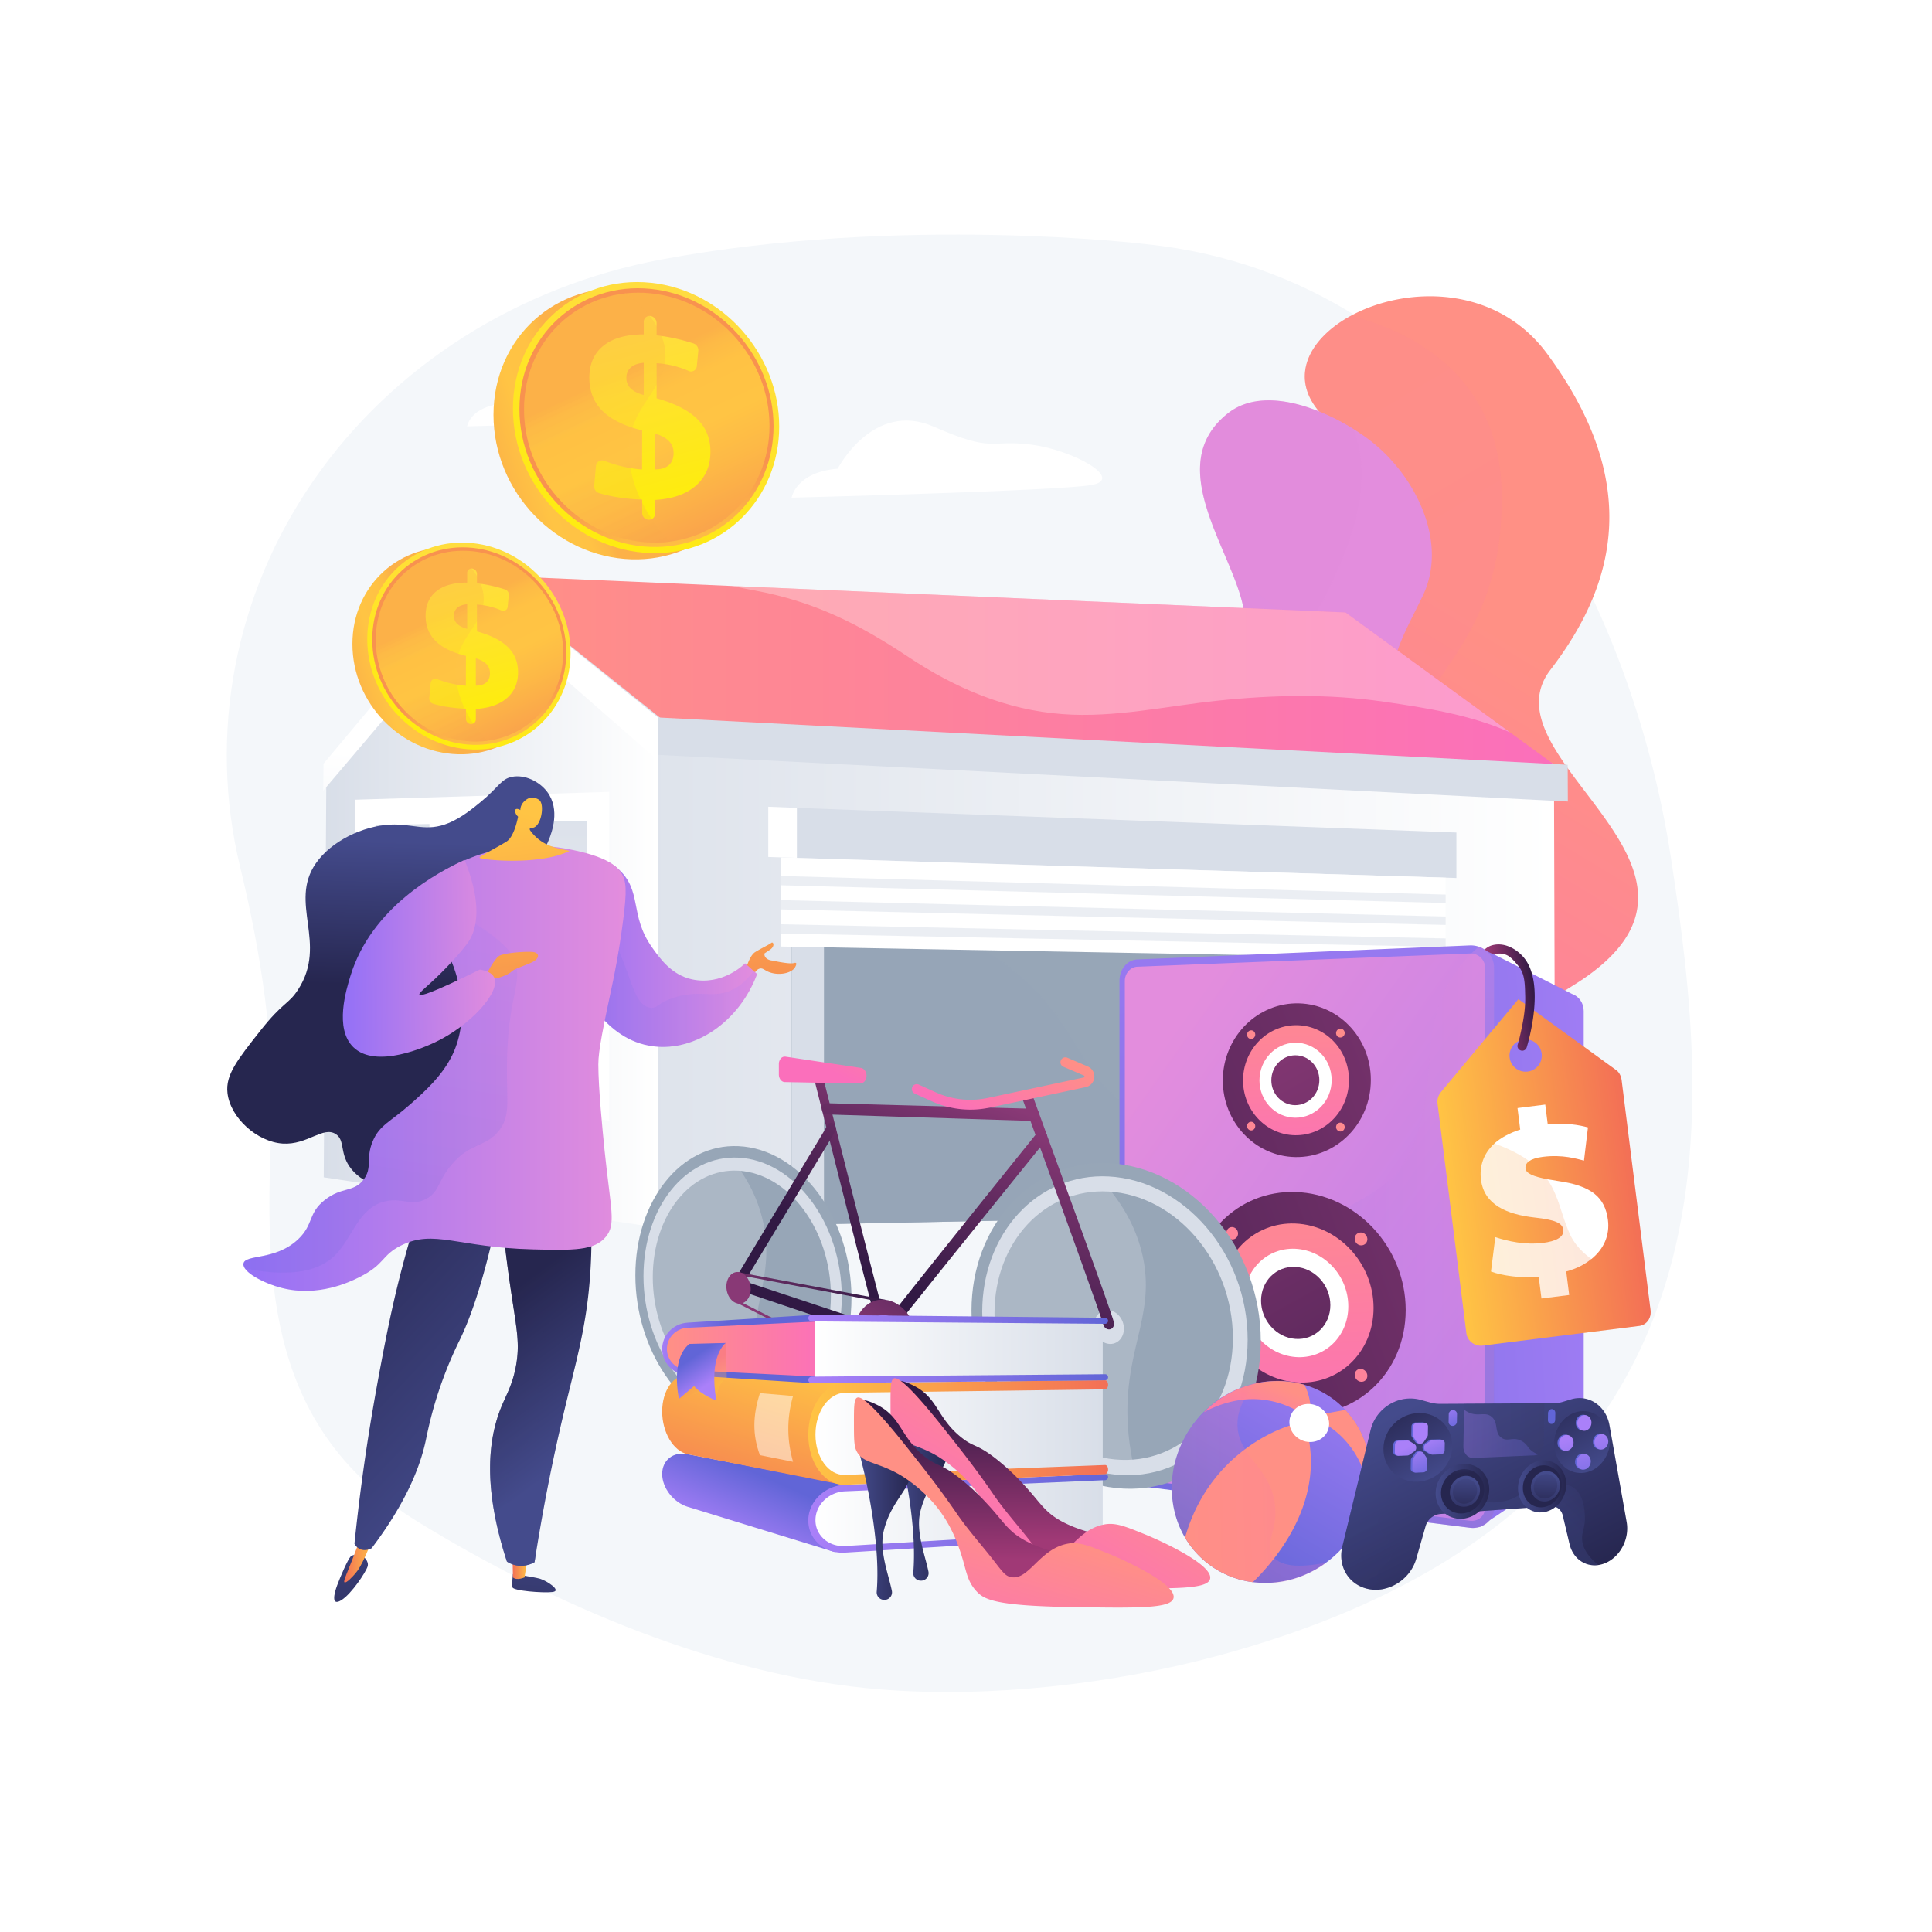 <svg xmlns="http://www.w3.org/2000/svg" xmlns:xlink="http://www.w3.org/1999/xlink" viewBox="0 0 3710 3710"><defs><style>.cls-1{isolation:isolate;}.cls-2,.cls-20,.cls-28,.cls-78{fill:#fff;}.cls-3{fill:#f4f7fa;}.cls-4{fill:url(#linear-gradient);}.cls-125,.cls-126,.cls-20,.cls-25,.cls-49,.cls-5,.cls-55,.cls-56,.cls-7,.cls-79,.cls-84,.cls-95,.cls-96{opacity:0.3;}.cls-125,.cls-136,.cls-137,.cls-139,.cls-17,.cls-19,.cls-25,.cls-42,.cls-49,.cls-5,.cls-55,.cls-7,.cls-79,.cls-84,.cls-92,.cls-95,.cls-96{mix-blend-mode:multiply;}.cls-5{fill:url(#linear-gradient-2);}.cls-6{fill:url(#linear-gradient-3);}.cls-7{fill:url(#linear-gradient-4);}.cls-8{fill:url(#linear-gradient-5);}.cls-9{fill:url(#linear-gradient-6);}.cls-10{fill:url(#linear-gradient-7);}.cls-11{fill:url(#linear-gradient-8);}.cls-12{fill:url(#linear-gradient-9);}.cls-13{fill:url(#linear-gradient-10);}.cls-14{fill:url(#linear-gradient-11);}.cls-15{fill:url(#linear-gradient-12);}.cls-16,.cls-17{fill:#97a6b7;}.cls-136,.cls-17{opacity:0.6;}.cls-18,.cls-19,.cls-56{fill:#d8dee8;}.cls-19,.cls-78{opacity:0.5;}.cls-126,.cls-20,.cls-28,.cls-56,.cls-78{mix-blend-mode:soft-light;}.cls-21{fill:url(#linear-gradient-13);}.cls-22{fill:url(#linear-gradient-14);}.cls-23{fill:url(#linear-gradient-15);}.cls-24{fill:url(#linear-gradient-16);}.cls-25{fill:url(#linear-gradient-17);}.cls-26{fill:url(#linear-gradient-18);}.cls-27{fill:url(#linear-gradient-19);}.cls-29{fill:url(#linear-gradient-20);}.cls-30{fill:url(#linear-gradient-21);}.cls-31{fill:url(#linear-gradient-22);}.cls-32{fill:url(#linear-gradient-23);}.cls-33{fill:url(#linear-gradient-24);}.cls-34{fill:url(#linear-gradient-25);}.cls-35{fill:url(#linear-gradient-26);}.cls-36{fill:url(#linear-gradient-27);}.cls-37{fill:url(#linear-gradient-28);}.cls-38{fill:url(#linear-gradient-29);}.cls-39{fill:url(#linear-gradient-30);}.cls-40{fill:url(#linear-gradient-31);}.cls-41{fill:url(#linear-gradient-32);}.cls-42,.cls-92{opacity:0.2;}.cls-42{fill:url(#linear-gradient-33);}.cls-43{fill:url(#linear-gradient-34);}.cls-44{fill:url(#linear-gradient-35);}.cls-45{fill:url(#linear-gradient-36);}.cls-46{fill:url(#linear-gradient-37);}.cls-47{fill:url(#linear-gradient-38);}.cls-48{fill:url(#linear-gradient-39);}.cls-49{fill:url(#linear-gradient-40);}.cls-50{fill:url(#linear-gradient-41);}.cls-51{fill:url(#linear-gradient-42);}.cls-52{fill:url(#linear-gradient-43);}.cls-53{fill:url(#linear-gradient-44);}.cls-54{fill:url(#linear-gradient-45);}.cls-55{fill:url(#linear-gradient-46);}.cls-57{fill:url(#linear-gradient-47);}.cls-58{fill:url(#linear-gradient-48);}.cls-59{fill:url(#linear-gradient-49);}.cls-60{fill:url(#linear-gradient-50);}.cls-61{fill:url(#linear-gradient-51);}.cls-62{fill:url(#linear-gradient-52);}.cls-63{fill:url(#linear-gradient-53);}.cls-64{fill:url(#linear-gradient-54);}.cls-65{fill:url(#linear-gradient-55);}.cls-66{fill:url(#linear-gradient-56);}.cls-67{fill:url(#linear-gradient-57);}.cls-68{fill:url(#linear-gradient-58);}.cls-69{fill:url(#linear-gradient-59);}.cls-70{fill:url(#linear-gradient-60);}.cls-71{fill:url(#linear-gradient-61);}.cls-72{fill:url(#linear-gradient-62);}.cls-73{fill:url(#linear-gradient-63);}.cls-74{fill:url(#linear-gradient-64);}.cls-75{fill:url(#linear-gradient-65);}.cls-76{fill:url(#linear-gradient-66);}.cls-77{fill:url(#linear-gradient-67);}.cls-79{fill:url(#linear-gradient-68);}.cls-80{fill:url(#linear-gradient-69);}.cls-81{fill:url(#linear-gradient-70);}.cls-82{fill:url(#linear-gradient-71);}.cls-83,.cls-84{fill:url(#linear-gradient-72);}.cls-85{fill:url(#linear-gradient-74);}.cls-86{fill:url(#linear-gradient-75);}.cls-87{fill:url(#linear-gradient-76);}.cls-88{fill:url(#linear-gradient-77);}.cls-89{fill:url(#linear-gradient-78);}.cls-90{fill:url(#linear-gradient-79);}.cls-91{fill:url(#linear-gradient-80);}.cls-93{fill:url(#linear-gradient-81);}.cls-94{fill:url(#linear-gradient-82);}.cls-95{fill:url(#linear-gradient-83);}.cls-96{fill:url(#linear-gradient-84);}.cls-97{fill:url(#linear-gradient-85);}.cls-98{fill:url(#linear-gradient-86);}.cls-99{fill:url(#linear-gradient-87);}.cls-100{fill:url(#linear-gradient-88);}.cls-101{fill:url(#linear-gradient-89);}.cls-102{fill:url(#linear-gradient-90);}.cls-103{fill:url(#linear-gradient-91);}.cls-104{fill:url(#linear-gradient-92);}.cls-105{fill:url(#linear-gradient-93);}.cls-106{fill:url(#linear-gradient-94);}.cls-107{fill:url(#linear-gradient-95);}.cls-108{fill:url(#linear-gradient-96);}.cls-109{fill:url(#linear-gradient-97);}.cls-110{fill:url(#linear-gradient-98);}.cls-111{fill:url(#linear-gradient-99);}.cls-112{fill:url(#linear-gradient-100);}.cls-113{fill:url(#linear-gradient-101);}.cls-114{fill:url(#linear-gradient-102);}.cls-115{fill:url(#linear-gradient-103);}.cls-116{fill:url(#linear-gradient-104);}.cls-117{fill:url(#linear-gradient-105);}.cls-118{fill:url(#linear-gradient-106);}.cls-119{fill:url(#linear-gradient-107);}.cls-120{fill:url(#linear-gradient-108);}.cls-121{fill:url(#linear-gradient-109);}.cls-122{fill:url(#linear-gradient-110);}.cls-123{fill:url(#linear-gradient-111);}.cls-124{fill:url(#linear-gradient-112);}.cls-125{fill:url(#linear-gradient-113);}.cls-126{fill:url(#linear-gradient-114);}.cls-127{fill:url(#linear-gradient-115);}.cls-128{fill:url(#linear-gradient-116);}.cls-129{fill:url(#linear-gradient-117);}.cls-130{fill:url(#linear-gradient-118);}.cls-131{fill:url(#linear-gradient-119);}.cls-132{fill:url(#linear-gradient-120);}.cls-133{fill:url(#linear-gradient-121);}.cls-134{fill:url(#linear-gradient-122);}.cls-135{fill:url(#linear-gradient-123);}.cls-136{fill:url(#linear-gradient-124);}.cls-137,.cls-139{opacity:0.15;}.cls-137{fill:url(#linear-gradient-125);}.cls-138{fill:url(#linear-gradient-126);}.cls-140{fill:url(#linear-gradient-127);}.cls-141{fill:url(#linear-gradient-128);}.cls-142{fill:url(#linear-gradient-129);}.cls-143{fill:url(#linear-gradient-130);}.cls-144{fill:url(#linear-gradient-131);}</style><linearGradient id="linear-gradient" x1="2904.77" y1="1224.58" x2="2000.83" y2="2715.05" gradientUnits="userSpaceOnUse"><stop offset="0" stop-color="#ff9085"/><stop offset="1" stop-color="#fb6fbb"/></linearGradient><linearGradient id="linear-gradient-2" x1="5917.28" y1="-202.73" x2="5091.55" y2="3486.25" gradientTransform="matrix(-0.95, 0.31, 0.31, 0.95, 7443.37, -1301.35)" xlink:href="#linear-gradient"/><linearGradient id="linear-gradient-3" x1="2597.37" y1="1254.3" x2="1182.8" y2="3096.68" gradientUnits="userSpaceOnUse"><stop offset="0" stop-color="#e38ddd"/><stop offset="1" stop-color="#9571f6"/></linearGradient><linearGradient id="linear-gradient-4" x1="2551.27" y1="1157.93" x2="812.39" y2="3303.92" gradientUnits="userSpaceOnUse"><stop offset="0" stop-color="#e38ddd"/><stop offset="0.43" stop-color="#c181e8"/><stop offset="1" stop-color="#9571f6"/></linearGradient><linearGradient id="linear-gradient-5" x1="925.82" y1="1730.94" x2="2986.59" y2="1730.94" gradientUnits="userSpaceOnUse"><stop offset="0" stop-color="#d8dee8"/><stop offset="1" stop-color="#fff"/></linearGradient><linearGradient id="linear-gradient-6" x1="925.83" y1="1286.17" x2="2984" y2="1286.17" xlink:href="#linear-gradient"/><linearGradient id="linear-gradient-7" x1="2131.79" y1="1601.81" x2="2124.64" y2="1842.51" xlink:href="#linear-gradient-5"/><linearGradient id="linear-gradient-8" x1="621.65" y1="1731.03" x2="1263.36" y2="1731.03" xlink:href="#linear-gradient-5"/><linearGradient id="linear-gradient-9" x1="904.08" y1="2235.69" x2="941.73" y2="1454.32" xlink:href="#linear-gradient-5"/><linearGradient id="linear-gradient-10" x1="1067.01" y1="1458.61" x2="1067.01" y2="2532.03" xlink:href="#linear-gradient-5"/><linearGradient id="linear-gradient-11" x1="604.17" y1="1533.01" x2="1534.98" y2="3043.98" xlink:href="#linear-gradient-5"/><linearGradient id="linear-gradient-12" x1="914.47" y1="1467.76" x2="914.47" y2="2482.13" xlink:href="#linear-gradient-5"/><linearGradient id="linear-gradient-13" x1="2908.23" y1="2346.7" x2="4205.91" y2="2435.18" gradientTransform="matrix(-1, 0, 0, 1, 6165.55, 0)" gradientUnits="userSpaceOnUse"><stop offset="0" stop-color="#aa80f9"/><stop offset="1" stop-color="#6165d7"/></linearGradient><linearGradient id="linear-gradient-14" x1="3700.17" y1="1245.58" x2="3611.94" y2="3427.83" xlink:href="#linear-gradient-13"/><linearGradient id="linear-gradient-15" x1="4001.17" y1="2094.81" x2="2471.24" y2="3174.98" gradientTransform="matrix(-1, 0, 0, 1, 6165.55, 0)" xlink:href="#linear-gradient-3"/><linearGradient id="linear-gradient-16" x1="3761.28" y1="2292.35" x2="3643.31" y2="2985.43" gradientTransform="matrix(-1, 0, 0, 1, 6165.55, 0)" xlink:href="#linear-gradient-3"/><linearGradient id="linear-gradient-17" x1="3296.56" y1="2375.99" x2="3917.7" y2="2375.99" gradientTransform="matrix(-1, 0, 0, 1, 6165.55, 0)" xlink:href="#linear-gradient-3"/><linearGradient id="linear-gradient-18" x1="4694.3" y1="2454.06" x2="3145.93" y2="1877.11" gradientTransform="matrix(-1, 0, 0, 1, 6165.55, 0)" gradientUnits="userSpaceOnUse"><stop offset="0" stop-color="#311944"/><stop offset="1" stop-color="#893976"/></linearGradient><linearGradient id="linear-gradient-19" x1="3685.55" y1="1858.55" x2="3668.87" y2="2270.93" gradientTransform="matrix(-1, 0, 0, 1, 6165.55, 0)" xlink:href="#linear-gradient"/><linearGradient id="linear-gradient-20" x1="3070.33" y1="3166.29" x2="3772.7" y2="1904.4" xlink:href="#linear-gradient-18"/><linearGradient id="linear-gradient-21" x1="3469.48" y1="1871.03" x2="4555.18" y2="2873.77" gradientTransform="matrix(-1, 0, 0, 1, 6165.55, 0)" xlink:href="#linear-gradient"/><linearGradient id="linear-gradient-22" x1="3459.35" y1="1882" x2="4545.05" y2="2884.75" gradientTransform="matrix(-1, 0, 0, 1, 6165.55, 0)" xlink:href="#linear-gradient"/><linearGradient id="linear-gradient-23" x1="3546.88" y1="1787.23" x2="4632.58" y2="2789.98" gradientTransform="matrix(-1, 0, 0, 1, 6165.55, 0)" xlink:href="#linear-gradient"/><linearGradient id="linear-gradient-24" x1="3379.54" y1="1968.41" x2="4465.24" y2="2971.16" gradientTransform="matrix(-1, 0, 0, 1, 6165.55, 0)" xlink:href="#linear-gradient"/><linearGradient id="linear-gradient-25" x1="4553.77" y1="2831.2" x2="3005.4" y2="2254.25" xlink:href="#linear-gradient-18"/><linearGradient id="linear-gradient-26" x1="3687.36" y1="2189.34" x2="3663.19" y2="2787.19" gradientTransform="matrix(-1, 0, 0, 1, 6165.55, 0)" xlink:href="#linear-gradient"/><linearGradient id="linear-gradient-27" x1="3251.52" y1="3267.14" x2="3953.89" y2="2005.26" xlink:href="#linear-gradient-18"/><linearGradient id="linear-gradient-28" x1="3254.25" y1="2104.07" x2="4339.94" y2="3106.81" gradientTransform="matrix(-1, 0, 0, 1, 6165.55, 0)" xlink:href="#linear-gradient"/><linearGradient id="linear-gradient-29" x1="3247.98" y1="2110.85" x2="4333.68" y2="3113.61" gradientTransform="matrix(-1, 0, 0, 1, 6165.55, 0)" xlink:href="#linear-gradient"/><linearGradient id="linear-gradient-30" x1="3373.55" y1="1974.9" x2="4459.25" y2="2977.65" gradientTransform="matrix(-1, 0, 0, 1, 6165.55, 0)" xlink:href="#linear-gradient"/><linearGradient id="linear-gradient-31" x1="3123.66" y1="2245.46" x2="4209.36" y2="3248.21" gradientTransform="matrix(-1, 0, 0, 1, 6165.55, 0)" xlink:href="#linear-gradient"/><linearGradient id="linear-gradient-32" x1="2863.91" y1="1628.29" x2="3220.27" y2="1628.29" gradientTransform="translate(-265.73 1005.44) rotate(-7.16)" gradientUnits="userSpaceOnUse"><stop offset="0" stop-color="#ffc444"/><stop offset="1" stop-color="#f36f56"/></linearGradient><linearGradient id="linear-gradient-33" x1="2863.91" y1="1713.24" x2="3220.27" y2="1713.24" xlink:href="#linear-gradient-32"/><linearGradient id="linear-gradient-34" x1="3401.06" y1="1943.29" x2="3325.92" y2="1982.58" gradientTransform="translate(407.19 -1072.02) rotate(19.81)" gradientUnits="userSpaceOnUse"><stop offset="0" stop-color="#311944"/><stop offset="0.22" stop-color="#49204e"/><stop offset="0.31" stop-color="#532353"/><stop offset="1" stop-color="#a03976"/></linearGradient><linearGradient id="linear-gradient-35" x1="805.04" y1="1271.19" x2="577.37" y2="1344.25" gradientUnits="userSpaceOnUse"><stop offset="0" stop-color="#fcb148"/><stop offset="0.05" stop-color="#fdba46"/><stop offset="0.14" stop-color="#ffc244"/><stop offset="0.32" stop-color="#ffc444"/><stop offset="0.48" stop-color="#fdb946"/><stop offset="0.78" stop-color="#f99c4d"/><stop offset="0.87" stop-color="#f8924f"/><stop offset="1" stop-color="#f8924f"/></linearGradient><linearGradient id="linear-gradient-36" x1="989.21" y1="1044.56" x2="785.96" y2="1492.97" gradientUnits="userSpaceOnUse"><stop offset="0" stop-color="#ffdb44"/><stop offset="1" stop-color="#feef06"/></linearGradient><linearGradient id="linear-gradient-37" x1="951.83" y1="1518.03" x2="912.61" y2="1303.79" xlink:href="#linear-gradient-35"/><linearGradient id="linear-gradient-38" x1="868.68" y1="1171.26" x2="1030.3" y2="1514.35" xlink:href="#linear-gradient-35"/><linearGradient id="linear-gradient-39" x1="862.24" y1="1097.43" x2="943.51" y2="1402.01" xlink:href="#linear-gradient-36"/><linearGradient id="linear-gradient-40" x1="821.13" y1="1193.46" x2="982.42" y2="1535.86" xlink:href="#linear-gradient-35"/><linearGradient id="linear-gradient-41" x1="1115.63" y1="841.89" x2="817.41" y2="937.59" xlink:href="#linear-gradient-35"/><linearGradient id="linear-gradient-42" x1="1356.87" y1="545.04" x2="1090.64" y2="1132.4" xlink:href="#linear-gradient-36"/><linearGradient id="linear-gradient-43" x1="1307.9" y1="1165.22" x2="1256.53" y2="884.59" xlink:href="#linear-gradient-35"/><linearGradient id="linear-gradient-44" x1="1198.99" y1="710.99" x2="1410.69" y2="1160.39" xlink:href="#linear-gradient-35"/><linearGradient id="linear-gradient-45" x1="1190.55" y1="614.28" x2="1297" y2="1013.24" xlink:href="#linear-gradient-36"/><linearGradient id="linear-gradient-46" x1="1136.7" y1="740.07" x2="1347.98" y2="1188.57" xlink:href="#linear-gradient-35"/><linearGradient id="linear-gradient-47" x1="1661.87" y1="2446.26" x2="1805.45" y2="2079.5" gradientTransform="matrix(1, 0, 0, 1, 0, 0)" xlink:href="#linear-gradient-18"/><linearGradient id="linear-gradient-48" x1="1932.08" y1="2629.51" x2="2102.41" y2="2194.4" gradientTransform="matrix(1, 0, 0, 1, 0, 0)" xlink:href="#linear-gradient-18"/><linearGradient id="linear-gradient-49" x1="1688.35" y1="2386.9" x2="1810.78" y2="2074.16" gradientTransform="matrix(1, 0, 0, 1, 0, 0)" xlink:href="#linear-gradient-18"/><linearGradient id="linear-gradient-50" x1="1610.02" y1="2379.19" x2="1744.34" y2="2036.06" gradientTransform="matrix(1, 0, 0, 1, 0, 0)" xlink:href="#linear-gradient-18"/><linearGradient id="linear-gradient-51" x1="1618.18" y1="2441.95" x2="1530.53" y2="2576.79" gradientTransform="matrix(1, 0, 0, 1, 0, 0)" xlink:href="#linear-gradient-18"/><linearGradient id="linear-gradient-52" x1="1845.65" y1="2346.01" x2="1681.75" y2="2598.16" gradientTransform="matrix(1, 0, 0, 1, 0, 0)" xlink:href="#linear-gradient-18"/><linearGradient id="linear-gradient-53" x1="1786.69" y1="2435.89" x2="1688.67" y2="2586.7" xlink:href="#linear-gradient-3"/><linearGradient id="linear-gradient-54" x1="1621.15" y1="2160.78" x2="1467.65" y2="2396.94" gradientTransform="matrix(1, 0, 0, 1, 0, 0)" xlink:href="#linear-gradient-18"/><linearGradient id="linear-gradient-55" x1="1672.66" y1="1875.59" x2="1582.06" y2="2050.14" xlink:href="#linear-gradient"/><linearGradient id="linear-gradient-56" x1="1974.21" y1="1988.37" x2="1882.4" y2="2165.27" xlink:href="#linear-gradient"/><linearGradient id="linear-gradient-57" x1="1396.96" y1="2965.72" x2="1454.43" y2="2835" gradientTransform="translate(12.54)" xlink:href="#linear-gradient-13"/><linearGradient id="linear-gradient-58" x1="-713.14" y1="2905.93" x2="-160.34" y2="2905.93" gradientTransform="matrix(-1, 0, 0, 1, 1404.41, 0)" xlink:href="#linear-gradient-5"/><linearGradient id="linear-gradient-59" x1="1539.62" y1="2906.16" x2="2115.3" y2="2906.16" gradientTransform="translate(12.54)" xlink:href="#linear-gradient-13"/><linearGradient id="linear-gradient-60" x1="1482.18" y1="2602.74" x2="1378.56" y2="2951.79" gradientTransform="translate(12.54)" xlink:href="#linear-gradient-32"/><linearGradient id="linear-gradient-61" x1="-713.14" y1="2749.82" x2="-160.34" y2="2749.82" gradientTransform="matrix(-1, 0, 0, 1, 1404.41, 0)" xlink:href="#linear-gradient-5"/><linearGradient id="linear-gradient-62" x1="1539.62" y1="2750.88" x2="2115.3" y2="2750.88" gradientTransform="translate(12.54)" xlink:href="#linear-gradient-32"/><linearGradient id="linear-gradient-63" x1="1267.32" y1="2589.62" x2="1577.11" y2="2589.62" gradientTransform="translate(12.54)" xlink:href="#linear-gradient"/><linearGradient id="linear-gradient-64" x1="1247.78" y1="2587.28" x2="1384.52" y2="2588.77" gradientTransform="translate(12.54)" xlink:href="#linear-gradient-13"/><linearGradient id="linear-gradient-65" x1="-713.14" y1="2590.31" x2="-160.34" y2="2590.31" gradientTransform="matrix(-1, 0, 0, 1, 1404.41, 0)" xlink:href="#linear-gradient-5"/><linearGradient id="linear-gradient-66" x1="1539.62" y1="2533.42" x2="2115.3" y2="2533.42" gradientTransform="translate(12.54)" xlink:href="#linear-gradient-13"/><linearGradient id="linear-gradient-67" x1="1539.62" y1="2647.6" x2="2115.3" y2="2647.6" gradientTransform="translate(12.54)" xlink:href="#linear-gradient-13"/><linearGradient id="linear-gradient-68" x1="1357.72" y1="2664.27" x2="1335.16" y2="2630.87" gradientTransform="translate(12.54)" xlink:href="#linear-gradient-32"/><linearGradient id="linear-gradient-69" x1="1351.49" y1="2655.04" x2="1318.53" y2="2606.25" gradientTransform="translate(12.54)" xlink:href="#linear-gradient-13"/><linearGradient id="linear-gradient-70" x1="1717.59" y1="2872.22" x2="1819.3" y2="2872.22" gradientUnits="userSpaceOnUse"><stop offset="0" stop-color="#444b8c"/><stop offset="1" stop-color="#26264f"/></linearGradient><linearGradient id="linear-gradient-71" x1="1930.02" y1="2686.65" x2="1928.32" y2="2957.28" gradientUnits="userSpaceOnUse"><stop offset="0" stop-color="#311944"/><stop offset="1" stop-color="#a03976"/></linearGradient><linearGradient id="linear-gradient-72" x1="2096.47" y1="2709.95" x2="1925.36" y2="2998.53" xlink:href="#linear-gradient"/><linearGradient id="linear-gradient-74" x1="1647.34" y1="2909.11" x2="1749.06" y2="2909.11" xlink:href="#linear-gradient-70"/><linearGradient id="linear-gradient-75" x1="1859.78" y1="2723.54" x2="1858.08" y2="2994.17" xlink:href="#linear-gradient-71"/><linearGradient id="linear-gradient-76" x1="1936.32" y1="2917.35" x2="1853.74" y2="3192.32" xlink:href="#linear-gradient"/><linearGradient id="linear-gradient-77" x1="2614.92" y1="2550.8" x2="2330.62" y2="3033.06" gradientTransform="matrix(1, 0, 0, 1, 0, 0)" xlink:href="#linear-gradient-13"/><linearGradient id="linear-gradient-78" x1="2356.14" y1="2985.1" x2="1739.61" y2="4321.93" gradientTransform="matrix(0.99, -0.06, 0, 1.01, 11.86, 135.73)" xlink:href="#linear-gradient"/><linearGradient id="linear-gradient-79" x1="2566.04" y1="2846.54" x2="2286.46" y2="3452.75" gradientTransform="matrix(0.99, -0.06, 0, 1.01, 11.86, 135.73)" xlink:href="#linear-gradient"/><linearGradient id="linear-gradient-80" x1="2447.1" y1="2638.08" x2="2397.57" y2="2745.47" gradientTransform="matrix(0.99, -0.06, 0, 1.01, 11.86, 135.73)" xlink:href="#linear-gradient"/><linearGradient id="linear-gradient-81" x1="2011.63" y1="2871.55" x2="2305.77" y2="2871.55" gradientTransform="matrix(1, -0.02, 0.02, 1, 171.24, 29.3)" xlink:href="#linear-gradient"/><linearGradient id="linear-gradient-82" x1="5180.52" y1="3913.19" x2="5392.37" y2="4306.63" gradientTransform="translate(-2367.58 -1325.78) rotate(1.07)" xlink:href="#linear-gradient-70"/><linearGradient id="linear-gradient-83" x1="5253.66" y1="3973.86" x2="5407.82" y2="3973.86" gradientTransform="translate(-2367.58 -1325.78) rotate(1.07)" gradientUnits="userSpaceOnUse"><stop offset="0" stop-color="#40447e"/><stop offset="1" stop-color="#3c3b6b"/></linearGradient><linearGradient id="linear-gradient-84" x1="5429.97" y1="4112.25" x2="5539.71" y2="3999.4" gradientTransform="translate(-2367.58 -1325.78) rotate(1.07)" xlink:href="#linear-gradient-70"/><linearGradient id="linear-gradient-85" x1="5203.38" y1="4069.64" x2="5112.68" y2="3922.05" gradientTransform="translate(-2367.58 -1325.78) rotate(1.07)" xlink:href="#linear-gradient-70"/><linearGradient id="linear-gradient-86" x1="5202.07" y1="4092.13" x2="5304.88" y2="4092.13" gradientTransform="translate(-2367.58 -1325.78) rotate(1.07)" xlink:href="#linear-gradient-70"/><linearGradient id="linear-gradient-87" x1="5244.31" y1="4004.3" x2="5250.12" y2="4058.28" gradientTransform="translate(-2367.58 -1325.78) rotate(1.07)" xlink:href="#linear-gradient-70"/><linearGradient id="linear-gradient-88" x1="5260.69" y1="4069.16" x2="5250.76" y2="4160.8" gradientTransform="translate(-2367.58 -1325.78) rotate(1.07)" xlink:href="#linear-gradient-70"/><linearGradient id="linear-gradient-89" x1="5258.75" y1="4058.16" x2="5257.85" y2="4136.47" gradientTransform="translate(-2367.58 -1325.78) rotate(1.07)" xlink:href="#linear-gradient-70"/><linearGradient id="linear-gradient-90" x1="5360.04" y1="4079.7" x2="5452.57" y2="4079.7" gradientTransform="translate(-2367.58 -1325.78) rotate(1.07)" xlink:href="#linear-gradient-70"/><linearGradient id="linear-gradient-91" x1="5396.13" y1="3982.95" x2="5401.86" y2="4036.11" gradientTransform="translate(-2367.58 -1325.78) rotate(1.07)" xlink:href="#linear-gradient-70"/><linearGradient id="linear-gradient-92" x1="5415.07" y1="4057.04" x2="5405.3" y2="4147.24" gradientTransform="translate(-2367.58 -1325.78) rotate(1.07)" xlink:href="#linear-gradient-70"/><linearGradient id="linear-gradient-93" x1="5413.16" y1="4046.21" x2="5412.28" y2="4123.31" gradientTransform="translate(-2367.58 -1325.78) rotate(1.07)" xlink:href="#linear-gradient-70"/><linearGradient id="linear-gradient-94" x1="5221.14" y1="3919.08" x2="5241.04" y2="3976.92" gradientTransform="translate(-2367.58 -1325.78) rotate(1.07)" xlink:href="#linear-gradient-13"/><linearGradient id="linear-gradient-95" x1="5391.09" y1="3855.44" x2="5410.62" y2="3912.19" gradientTransform="translate(-2367.58 -1325.78) rotate(1.07)" xlink:href="#linear-gradient-13"/><linearGradient id="linear-gradient-96" x1="5234.1" y1="4042.37" x2="5218.18" y2="4027.07" gradientTransform="translate(-2367.58 -1325.78) rotate(1.07)" xlink:href="#linear-gradient-13"/><linearGradient id="linear-gradient-97" x1="5203.53" y1="4074.6" x2="5187.65" y2="4059.34" gradientTransform="translate(-2367.58 -1325.78) rotate(1.07)" xlink:href="#linear-gradient-13"/><linearGradient id="linear-gradient-98" x1="5202.74" y1="4074.46" x2="5187.01" y2="4059.34" gradientTransform="translate(-2367.58 -1325.78) rotate(1.07)" xlink:href="#linear-gradient-13"/><linearGradient id="linear-gradient-99" x1="5233.04" y1="4041.34" x2="5217.45" y2="4026.36" gradientTransform="translate(-2367.58 -1325.78) rotate(1.07)" xlink:href="#linear-gradient-13"/><linearGradient id="linear-gradient-100" x1="5178.14" y1="3993.36" x2="5211.75" y2="4064.73" gradientTransform="translate(-2367.58 -1325.78) rotate(1.07)" xlink:href="#linear-gradient-13"/><linearGradient id="linear-gradient-101" x1="5153.4" y1="4005.46" x2="5186.94" y2="4076.69" gradientTransform="translate(-2367.58 -1325.78) rotate(1.07)" xlink:href="#linear-gradient-13"/><linearGradient id="linear-gradient-102" x1="5141.51" y1="4011.82" x2="5174.84" y2="4082.61" gradientTransform="translate(-2367.58 -1325.78) rotate(1.07)" xlink:href="#linear-gradient-13"/><linearGradient id="linear-gradient-103" x1="5189.63" y1="3987.45" x2="5222.71" y2="4057.7" gradientTransform="translate(-2367.58 -1325.78) rotate(1.07)" xlink:href="#linear-gradient-13"/><linearGradient id="linear-gradient-104" x1="5514.82" y1="4047.95" x2="5421.73" y2="3895.98" gradientTransform="translate(-2367.58 -1325.78) rotate(1.07)" xlink:href="#linear-gradient-70"/><linearGradient id="linear-gradient-105" x1="5556.96" y1="4030.63" x2="5536.3" y2="4009.98" gradientTransform="translate(-2367.58 -1325.78) rotate(1.07)" xlink:href="#linear-gradient-13"/><linearGradient id="linear-gradient-106" x1="5520.81" y1="4069.01" x2="5500.22" y2="4048.42" gradientTransform="translate(-2367.58 -1325.78) rotate(1.07)" xlink:href="#linear-gradient-13"/><linearGradient id="linear-gradient-107" x1="5522" y1="4068.66" x2="5501.29" y2="4047.94" gradientTransform="translate(-2367.58 -1325.78) rotate(1.07)" xlink:href="#linear-gradient-13"/><linearGradient id="linear-gradient-108" x1="5555.37" y1="4031.39" x2="5534.83" y2="4010.85" gradientTransform="translate(-2367.58 -1325.78) rotate(1.07)" xlink:href="#linear-gradient-13"/><linearGradient id="linear-gradient-109" x1="5490.55" y1="3975.15" x2="5528.63" y2="4105.73" gradientTransform="translate(-2367.58 -1325.78) rotate(1.07)" xlink:href="#linear-gradient-13"/><linearGradient id="linear-gradient-110" x1="5470.74" y1="3981.6" x2="5508.8" y2="4112.09" gradientTransform="translate(-2367.58 -1325.78) rotate(1.07)" xlink:href="#linear-gradient-13"/><linearGradient id="linear-gradient-111" x1="5449.21" y1="3988.88" x2="5487.41" y2="4119.86" gradientTransform="translate(-2367.58 -1325.78) rotate(1.07)" xlink:href="#linear-gradient-13"/><linearGradient id="linear-gradient-112" x1="5511.37" y1="3968.08" x2="5549.31" y2="4098.17" gradientTransform="translate(-2367.58 -1325.78) rotate(1.07)" xlink:href="#linear-gradient-13"/><linearGradient id="linear-gradient-113" x1="5038.3" y1="3991.35" x2="5264.42" y2="4411.28" gradientTransform="translate(-2367.58 -1325.78) rotate(1.07)" xlink:href="#linear-gradient-70"/><linearGradient id="linear-gradient-114" x1="5253.66" y1="3981.42" x2="5408" y2="3981.42" gradientTransform="translate(-2367.58 -1325.78) rotate(1.07)" xlink:href="#linear-gradient-13"/><linearGradient id="linear-gradient-115" x1="3999.61" y1="2898.47" x2="4018.99" y2="3247.25" gradientTransform="matrix(-1, 0, 0, 1, 5033.14, 0)" xlink:href="#linear-gradient-70"/><linearGradient id="linear-gradient-116" x1="4019.93" y1="3010.32" x2="4048.94" y2="3010.32" gradientTransform="matrix(-1, 0, 0, 1, 5033.14, 0)" xlink:href="#linear-gradient-32"/><linearGradient id="linear-gradient-117" x1="4350.31" y1="2879" x2="4369.68" y2="3227.76" gradientTransform="matrix(-1, 0, 0, 1, 5033.14, 0)" xlink:href="#linear-gradient-70"/><linearGradient id="linear-gradient-118" x1="4314.54" y1="2992.43" x2="4372.24" y2="2992.43" gradientTransform="matrix(-1, 0, 0, 1, 5033.14, 0)" xlink:href="#linear-gradient-32"/><linearGradient id="linear-gradient-119" x1="3886.7" y1="2764.3" x2="4082.26" y2="2501.83" gradientTransform="matrix(-1, 0, 0, 1, 5033.14, 0)" xlink:href="#linear-gradient-70"/><linearGradient id="linear-gradient-120" x1="3591.39" y1="1514.01" x2="3522.09" y2="2124.74" gradientTransform="matrix(-1, 0, 0, 1, 5033.14, 0)" xlink:href="#linear-gradient-32"/><linearGradient id="linear-gradient-121" x1="4031.98" y1="2796.87" x2="4490.01" y2="2369.72" gradientTransform="matrix(-1, 0, 0, 1, 5033.14, 0)" xlink:href="#linear-gradient-70"/><linearGradient id="linear-gradient-122" x1="3579.23" y1="1828.07" x2="3946.61" y2="1828.07" gradientTransform="matrix(-1, 0, 0, 1, 5033.14, 0)" xlink:href="#linear-gradient-3"/><linearGradient id="linear-gradient-123" x1="4276.12" y1="1615.94" x2="4284.72" y2="1893.37" gradientTransform="matrix(-1, 0, 0, 1, 5033.14, 0)" xlink:href="#linear-gradient-70"/><linearGradient id="linear-gradient-124" x1="3911.65" y1="2782.88" x2="4107.21" y2="2520.42" gradientTransform="matrix(-1, 0, 0, 1, 5033.14, 0)" xlink:href="#linear-gradient-70"/><linearGradient id="linear-gradient-125" x1="3579.23" y1="1873.26" x2="3946.61" y2="1873.26" gradientTransform="matrix(-1, 0, 0, 1, 5033.14, 0)" xlink:href="#linear-gradient-13"/><linearGradient id="linear-gradient-126" x1="3831.69" y1="2051.5" x2="4565.71" y2="2051.5" gradientTransform="matrix(-1, 0, 0, 1, 5033.14, 0)" xlink:href="#linear-gradient-3"/><linearGradient id="linear-gradient-127" x1="4205.6" y1="1625.13" x2="4317.55" y2="2309.74" gradientTransform="matrix(-1, 0, 0, 1, 5033.14, 0)" xlink:href="#linear-gradient-13"/><linearGradient id="linear-gradient-128" x1="4034.52" y1="1564.28" x2="3965.23" y2="2175.02" gradientTransform="matrix(-1, 0, 0, 1, 5033.14, 0)" xlink:href="#linear-gradient-32"/><linearGradient id="linear-gradient-129" x1="3450.95" y1="2131.17" x2="3381.66" y2="2741.88" gradientTransform="matrix(-0.92, -0.39, -0.39, 0.92, 5021.74, 947.96)" xlink:href="#linear-gradient-32"/><linearGradient id="linear-gradient-130" x1="4082.83" y1="1569.76" x2="4013.54" y2="2180.5" gradientTransform="matrix(-1, 0, 0, 1, 5033.14, 0)" xlink:href="#linear-gradient-32"/><linearGradient id="linear-gradient-131" x1="4115.48" y1="1813.74" x2="4408.26" y2="1813.74" gradientTransform="matrix(-1, 0.01, 0.01, 1, 5055.83, 2.65)" xlink:href="#linear-gradient-3"/></defs><title>Wavy_Ppl-05_Single-09 [Converted]</title><g class="cls-1"><g id="Background"><rect class="cls-2" width="3710" height="3710"/></g><g id="Illustration"><path class="cls-3" d="M3208.45,1645.86c-76.28-499.29-389-1112.71-1006.91-1176.91,0,0-469.12-57.06-931.58,29.42C995.5,549.7,754.83,702.49,602.55,922.09S399.4,1409.45,461.13,1664.74c40.1,165.81,67.19,337.42,59.76,507.8-12.94,296.53-5.5,573.31,282.28,750.16,256.95,157.9,580.32,297.16,888.83,321.55,209.65,16.58,444.77-10.25,646.84-64.83C3368.64,2901.24,3284.73,2145.16,3208.45,1645.86Z"/><path class="cls-4" d="M2265.71,2442c34.29,11.66,75.86,19.73,118.62,23.66a659.88,659.88,0,0,0,69.22,2.75c30.64-.37,60.17-3,86.24-8.15,133.88-26.25,636.25-148.39,427.52-365.14-19.88-20.62-65.45-41-68.91-72.79-6-55.82,97.7-113.53,134.62-137.73,331.61-217.56-188.06-426-55.79-598.3s170.64-366.32-6-606.6c-98.33-133.75-271.78-130.49-377-73.38-83.79,45.49-124.23,125.13-48.89,196.9C2715.33,965.07,2645.53,1133,2576,1342.47s-580.59,382.63-542.62,793.34C2045.72,2269.76,2139.27,2398.91,2265.71,2442Z"/><path class="cls-5" d="M2265.71,2442c34.29,11.66,75.86,19.73,118.62,23.66-111.34-147.07-82.73-255.78,183.46-414.4,293.3-174.78,239.51-320.36,158.79-529.64s161-228.09,157.18-571.42c-2.57-231.78-176.62-314.58-289.48-343.88-83.79,45.49-124.23,125.13-48.89,196.9C2715.33,965.07,2645.53,1133,2576,1342.47s-580.59,382.63-542.62,793.34C2045.72,2269.76,2139.27,2398.91,2265.71,2442Z"/><path class="cls-6" d="M1813.55,2271.4c80.15,65.66,175.43,79.34,271.62,71,10.36-.9,20.68-2,31-3.41,44.84-5.95,89.58-16,132.73-27.08,119.44-30.67,260.3-82.18,266.19-230.22,2.83-71-64.58-96.22-67.79-158.36-4-76.61,119.39-123.58,174.08-149.8,86.15-41.25,157.63-69.47,158.1-182.45.35-80.64-51.79-133.85-87-200.77-48.46-92.17,0-163.69,39.62-246.18,50.45-104.94-16.06-232.52-100.34-297.67a393,393,0,0,0-33.83-23.31c-70-43.27-174.86-81-240.17-29.34-128.13,101.45,12.33,266.51,30.89,378.53,17.36,104.75-64.73,169.41-144.15,221.17-199.45,130.08-461,217.91-526.39,474.31C1682.53,2007.15,1696,2175.09,1813.55,2271.4Z"/><path class="cls-7" d="M1813.55,2271.4c80.15,65.66,175.43,79.34,271.62,71-52.84-56.49-201.26-247.08-25.94-452.92,62.8-73.7,148.95-113.75,241.78-135.62,55.8-13.13,123.44-32.74,152.61-87,33.26-61.95,6.77-136.93-3.19-201.51-11-71.66-12.52-144.78,28.63-207.9,73.27-112.49,177.4-302,118.88-434.27-70-43.27-174.86-81-240.17-29.34-128.13,101.45,12.33,266.51,30.89,378.53,17.36,104.75-64.73,169.41-144.15,221.17-199.45,130.08-461,217.91-526.39,474.31C1682.53,2007.15,1696,2175.09,1813.55,2271.4Z"/><polygon class="cls-8" points="2984.01 1467.82 2986.59 2321.23 1263.36 2357.35 925.82 1104.52 2586.97 1193.54 2580.51 1229.71 2984.01 1467.82"/><path class="cls-9" d="M2984,1467.81l-1689.81-68.14L925.83,1104.53,1405,1125.22l1178.79,50.89,315.94,230.27s0,0,0,0Z"/><polygon class="cls-10" points="3010.71 1539.15 1261.39 1449.46 1261.39 1377.62 3010.42 1468.54 3010.71 1539.15"/><polygon class="cls-11" points="925.82 1104.52 626.86 1465.54 621.65 2260.79 1263.36 2357.55 1263.32 1377.62 925.82 1104.52"/><polygon class="cls-12" points="1261.39 1458.56 922.91 1162.05 620.7 1518.34 621.28 1466.51 924.16 1104.66 1261.39 1377.62 1261.39 1458.56"/><path class="cls-2" d="M1158.78,1532.1v607.12l-465.93-53.94V1546.49Zm-29.18,544.66V1572.22l-125.06,2.67v489.19l125.06,12.68Zm-157.17-15.93V1575.58l-115.79,2.47v471l115.79,11.74Zm-145.58-14.76V1578.69L719.3,1581v454.18l107.55,10.91Z"/><path class="cls-2" d="M1169.92,2151.72,681.71,2095.2V1535.7l488.21-15.09ZM704,2075.36l443.67,51.36V1543.58L704,1557.29Zm436.76,13.73-147.33-14.94V1564l147.33-3.14ZM1015.68,2054l102.79,10.42V1583.6l-102.79,2.19Zm-32.11,19.13-138.07-14v-492l138.07-3ZM867.77,2039l93.53,9.49V1587l-93.53,2ZM838,2058.39l-129.81-13.16V1570.09L838,1567.31ZM730.44,2025.1l85.27,8.65V1590.06l-85.27,1.83Z"/><polygon class="cls-13" points="1127.09 1576.12 1127.09 2072.67 1006.93 2060.6 1006.93 1578.57 1127.09 1576.12"/><polygon class="cls-14" points="824.68 1582.29 824.68 2042.29 721.35 2031.91 721.35 1584.4 824.68 1582.29"/><polygon class="cls-15" points="970.11 1579.32 970.11 2056.9 858.83 2045.72 858.83 1581.6 970.11 1579.32"/><polygon class="cls-16" points="2765.66 1717.47 2765.66 2327.06 1520.15 2351.99 1520.15 1682.68 2765.66 1717.47"/><path class="cls-17" d="M2738.87,2327.55,1520.15,2352v-95.74l43.74-462.35s211.38-77.3,391.62,76.85c175.55,150.14,91.48,286.84,442.51,309.1C2666,2196.83,2719.13,2237.63,2738.87,2327.55Z"/><polygon class="cls-18" points="1582.25 2350.8 1520.15 2351.99 1520.15 1682.68 1582.25 1684.31 1582.25 2350.8"/><polygon class="cls-18" points="2765.66 2327.06 2713.9 2328.09 2713.9 1716.12 2765.66 1717.47 2765.66 2327.06"/><polygon class="cls-2" points="1530.5 1647.43 1475.3 1645.64 1475.3 1549.19 1530.5 1551.39 1530.5 1647.43"/><polygon class="cls-18" points="2796.71 1686.04 1530.5 1647.43 1530.5 1551.39 2796.71 1598.71 2796.71 1686.04"/><polygon class="cls-2" points="2776.01 1840.94 1499.45 1817.62 1499.45 1646.48 2776.01 1685.45 2776.01 1840.94"/><polygon class="cls-19" points="2776.01 1734.04 1499.45 1699.96 1499.45 1682.14 2776.01 1717.84 2776.01 1734.04"/><polygon class="cls-19" points="2776.01 1776.15 1499.45 1746.32 1499.45 1728.49 2776.01 1759.96 2776.01 1776.15"/><polygon class="cls-19" points="2776.01 1818.27 1499.45 1792.66 1499.45 1774.84 2776.01 1802.07 2776.01 1818.27"/><path class="cls-20" d="M2899.68,1406.38c-75.56-33.86-162.65-47.31-242-58.85-106-15.4-213.3-13.23-319.63-2-98.8,10.4-197.68,33.22-297.55,25.8-108.28-8-206.34-50-296-109.67-95.86-63.77-180.65-106.47-295.43-127.83-14.23-2.63-29-5.61-44.08-8.63l1178.79,50.89Z"/><path class="cls-21" d="M2522,1928.8l277-12.52,40.34-98.51,179.66,91v.16h.06l.19-.17c12.75,4.65,21.91,17.35,21.91,32.63v842.1c0,15.76-9.74,28.06-23.11,31.24l-177.1,117.78-38.55-144.84-232-31.33s0,0,0-.08l-48.43-6.5c-15.23-2.05-26.26-18.34-26.26-36.08V1962.18C2495.73,1944.43,2506.76,1929.48,2522,1928.8Z"/><path class="cls-22" d="M2149.73,1883.5v925.28c0,21.85,14.4,41.9,34.47,44.43l638.37,80.5c24.74,3.12,46.42-14.49,46.42-39V1857.92c0-18.82-12.93-34.43-29.73-40.15a48.6,48.6,0,0,0-17.07-2.3l-637.94,26.93C2164.18,1843.24,2149.73,1861.65,2149.73,1883.5Z"/><path class="cls-23" d="M2160,1883.79c0-14.6,10.7-26.86,24.1-27.4L2822.47,1831a28,28,0,0,1,29.48,28.3V2894.42c0,16.29-13,27.84-29.52,25.8L2183.88,2841c-13.4-1.67-23.92-14.86-23.92-29.45Z"/><path class="cls-24" d="M2350.85,2780.43c0,9.07,6.67,17.19,15.24,18.16l244.09,27.89c9.29,1.06,15.08-5.79,15.08-15.27v-22.13c0-9.48-5.92-17.94-15.21-18.91l-244.77-25.74c-8.57-.89-14.43,5.76-14.43,14.83Z"/><path class="cls-25" d="M2247.85,2861.31l575.78,72.57c24.75,3.12,45.36-14.66,45.36-39.14V1857.92a42.48,42.48,0,0,0-29.06-40.18c-4.56,3.88-9.21,8-13.68,12.42-40.38,39.75-76.17,101.47-81.06,197.46-11.65,229-85.5,248.7-161.31,292.82a233.57,233.57,0,0,0-48,36.78,220,220,0,0,0-35.7,46.88,230.9,230.9,0,0,0-18.55,41.85,250.85,250.85,0,0,0-8.21,31.61c-7.52,39-6.64,81.76,2.84,126.26q3.42,16.07,8.36,32.45,5.21,17.27,12.11,34.82,2,4.9,3.28,9.55c6.74,23.16,2.72,41.27-8.47,56-42.17,55.35-182.81,61.13-233.82,112.27A53.71,53.71,0,0,0,2247.85,2861.31Z"/><path class="cls-26" d="M2348.15,2074.81c0,79.71,61.44,145.56,138.94,147.11,79.44,1.59,145.33-64.69,145.33-148.07s-65.89-149.23-145.33-147.1C2409.59,1928.83,2348.15,1995.09,2348.15,2074.81Z"/><path class="cls-27" d="M2387,2074.68c0,57.41,44.41,104.55,100.07,105.29,56.66.76,103.34-46.69,103.34-106s-46.68-106.43-103.34-105.29C2431.43,1969.82,2387,2017.26,2387,2074.68Z"/><path class="cls-28" d="M2418.52,2074.57c0,39.34,30.51,71.47,68.57,71.78,38.51.31,70.08-32,70.08-72.25s-31.57-72.34-70.08-71.77C2449,2002.89,2418.52,2035.23,2418.52,2074.57Z"/><path class="cls-29" d="M2441.32,2074.49c0,26.26,20.41,47.64,45.77,47.75,25.56.1,46.44-21.41,46.44-48.06s-20.88-48-46.44-47.74C2461.73,2026.72,2441.32,2048.23,2441.32,2074.49Z"/><path class="cls-30" d="M2568.07,1977.91a8.67,8.67,0,0,0,0,12,8.17,8.17,0,0,0,11.74-.19,8.65,8.65,0,0,0,0-12A8.16,8.16,0,0,0,2568.07,1977.91Z"/><path class="cls-31" d="M2397,2156.52a8.6,8.6,0,0,0,0,11.7,7.58,7.58,0,0,0,11.12.13,8.59,8.59,0,0,0,0-11.72A7.59,7.59,0,0,0,2397,2156.52Z"/><path class="cls-32" d="M2397,1992.76a7.59,7.59,0,0,0,11.12-.18,8.59,8.59,0,0,0,0-11.72,7.59,7.59,0,0,0-11.12.2A8.6,8.6,0,0,0,2397,1992.76Z"/><path class="cls-33" d="M2568.07,2170.21a8.16,8.16,0,0,0,11.74.14,8.65,8.65,0,0,0,0-12,8.16,8.16,0,0,0-11.74-.11A8.65,8.65,0,0,0,2568.07,2170.21Z"/><path class="cls-34" d="M2288.86,2489.17c0,113.92,87.33,214.84,198.56,225.76,115.3,11.31,211.91-77.77,211.91-199.34S2602.72,2292.5,2487.42,2289C2376.19,2285.57,2288.86,2375.25,2288.86,2489.17Z"/><path class="cls-35" d="M2344,2492.72c0,82.27,63.39,154.58,143.4,161.67,82.1,7.26,150.24-56.58,150.24-142.77s-68.14-158.81-150.24-162.11C2407.41,2346.3,2344,2410.44,2344,2492.72Z"/><path class="cls-28" d="M2389,2495.61c0,56.5,43.71,105.83,98.47,110.26,55.74,4.5,101.65-39.06,101.65-97.38S2543.16,2400.7,2487.42,2398C2432.66,2395.41,2389,2439.11,2389,2495.61Z"/><path class="cls-36" d="M2421.58,2497.71c0,37.78,29.31,70.61,65.84,73.36,37,2.78,67.25-26.21,67.25-64.79s-30.28-71.48-67.25-73.45C2450.89,2430.88,2421.58,2459.94,2421.58,2497.71Z"/><path class="cls-37" d="M2605,2370c-4.72,4.61-4.72,12.41,0,17.44a12,12,0,0,0,17.15.78c4.75-4.62,4.75-12.45,0-17.49A12,12,0,0,0,2605,2370Z"/><path class="cls-38" d="M2358.25,2611.05c-4.37,4.27-4.37,11.77,0,16.78s11.47,5.62,15.85,1.36,4.4-11.8,0-16.82S2362.62,2606.78,2358.25,2611.05Z"/><path class="cls-39" d="M2358.25,2376.22c4.37,4.83,11.47,5.16,15.85.72s4.4-12,0-16.82-11.48-5.12-15.85-.68S2353.88,2371.39,2358.25,2376.22Z"/><path class="cls-40" d="M2605,2649.06c4.72,5.23,12.4,5.89,17.15,1.48s4.75-12.26,0-17.49-12.43-5.86-17.15-1.43S2600.25,2643.84,2605,2649.06Z"/><path class="cls-41" d="M3103.62,2054.92l-187.81-136.25-148.94,178.55a29.52,29.52,0,0,0-6.36,21.88l55.4,441.08c1.89,15.05,16.28,25.6,31.33,23.71l300.14-37.7c15-1.89,24-15.38,22.1-30.42l-55.41-441.08C3113.12,2067.11,3109.81,2059.37,3103.62,2054.92Zm-177.77-58.72a31,31,0,1,1-26.91,34.65A31,31,0,0,1,2925.85,1996.2Z"/><path class="cls-2" d="M2992,2267.9q-11.55-1.74-20.91-3.53c-27-5.21-40.53-11.19-41.66-20.23-.61-4.85.88-10.12,7-14.46,5.1-3.62,13.35-6.6,26.28-8.23,38.69-4.86,65.54,4,79,7.23l7.63-63.72c-18.23-4.94-40.71-8.89-77.2-5.66l-4.8-38.2-53.28,6.69,5.19,41.31c-18.92,6-37.19,15.43-49.72,26.85,0,0,0,.06,0,.08-20.17,18.47-29,42.65-25.67,69.24,6.09,48.47,50,66.88,103.59,72.81,38,4.26,52.81,10.08,54.48,23.4,1.84,14.68-15.26,22.26-38.83,25.22-34.67,4.35-68.11-3.2-91.67-11.07l-8.32,66.08c20.39,7.82,57.62,13.07,91.75,10.59l5.17,41.16,53.27-6.69-5.67-45.16c21.41-5.84,35.47-13.75,47.87-23.74.07-.06.44-.16.51-.22,24.56-19.77,35.26-46.6,31.74-74.63C3082.24,2299,3056,2277,2992,2267.9Z"/><path class="cls-42" d="M3166.07,2488.65l3.41,27.12c1.89,15-7.08,28.53-22.1,30.42l-300.14,37.7c-15,1.89-29.44-8.66-31.33-23.71l-55.4-441.08a28.46,28.46,0,0,1,.6-9.78c5.09,19.25,13.39,37.39,27.84,50.69,22.11,20.31,53.11,26.35,80.89,36,1.86.67,3.7,1.31,5.54,2,21.55,8.08,42.55,18.12,61.06,31.68a164.8,164.8,0,0,1,23.33,20.59,123.41,123.41,0,0,1,11.35,14.1c22.38,32.16,27.2,69.78,43.69,105.83,9.07,19.85,24.1,34.74,41.11,47.47,12.07,9.11,24.56,17.2,37.19,25.14C3116,2457.2,3144.15,2470.8,3166.07,2488.65Z"/><path class="cls-43" d="M2926.83,1839.63c-14.56-17.94-39.33-31.4-62.85-24a34.75,34.75,0,0,0-12.94,7.75c4.33,3.91,12.53,7.42,18.11,9.58,1.12.43,5.35-1.41,6.73-1.58a31.91,31.91,0,0,1,7.69,0,32.78,32.78,0,0,1,11.74,3.68c6.9,3.7,14.11,12.35,19.12,18.32a51.46,51.46,0,0,1,10.16,18.12c3.9,12.86,3.8,27.39,4.21,40.71.81,26.3-4.27,52-10.09,77.55-1.26,5.5-2.7,10.93-4.38,16.31a8.92,8.92,0,0,0,5.67,11l.37.13a8.91,8.91,0,0,0,11.26-5.65C2933.16,2006.64,2968.56,1891.06,2926.83,1839.63Z"/><path class="cls-2" d="M966.35,775.08s53.29-103.24,144.64-63.21,82.89,19,146.33,27,142,52,90.86,60.85-451.19,19-451.19,19S902.91,780.49,966.35,775.08Z"/><path class="cls-2" d="M1608.62,900s68-131.69,184.48-80.62,105.73,24.26,186.65,34.42,181.05,66.32,115.87,77.62-575.47,24.25-575.47,24.25S1527.7,906.93,1608.62,900Z"/><path class="cls-44" d="M1067.14,1262.93c0,105.62-82.59,188.7-188.14,185.46-109.86-3.37-202.25-98.25-202.25-211.78S769.14,1040.66,879,1052.1C984.55,1063.09,1067.14,1157.31,1067.14,1262.93Z"/><path class="cls-45" d="M1095.66,1253.82c0,105.62-82.58,188.7-188.14,185.46-109.85-3.37-202.24-98.24-202.24-211.78s92.39-196,202.24-184.51C1013.08,1054,1095.66,1148.2,1095.66,1253.82Z"/><path class="cls-46" d="M1087.38,1253.26c0,101-79,180.26-179.86,177-104.75-3.4-192.7-93.94-192.7-202.12s87.95-186.86,192.7-176.12C1008.36,1062.35,1087.38,1152.29,1087.38,1253.26Z"/><path class="cls-47" d="M1081.44,1252.86c0,97.64-76.46,174.22-173.92,171-101.12-3.4-185.91-90.84-185.91-195.21s84.79-180.38,185.91-170.14C1005,1068.33,1081.44,1155.22,1081.44,1252.86Z"/><path class="cls-48" d="M906.52,1091.68h0a10.63,10.63,0,0,1,9.39,10.43v18a265.51,265.51,0,0,1,31.15,5.41q11.51,2.7,22.85,6.43a10.52,10.52,0,0,1,7.16,10.79l-2.21,22.54a8.44,8.44,0,0,1-12.06,7,131.09,131.09,0,0,0-15.33-5.71,139.57,139.57,0,0,0-28.91-5.4l-2.65-.22v51.49q40.58,11.34,59.76,30.56t19.15,47.7q0,30.94-21.18,49.6t-59.89,21.08v19.85a9,9,0,0,1-9.39,9.16h-.17a10,10,0,0,1-9.42-9.95v-19.58l-4.19-.18a276.08,276.08,0,0,1-34.69-3.7,225.34,225.34,0,0,1-24-5.52,10.31,10.31,0,0,1-7.52-10.68l2.59-29c.56-6.26,6.86-9.91,12.81-7.56a187.52,187.52,0,0,0,21.09,6.92,185,185,0,0,0,33.72,5.64l.17-57.27c-26-6.43-45.42-15.94-58.19-28.55s-19.28-28.88-19.28-48.59q0-30.6,20.9-47.19c13.84-11,33.52-16.46,58.9-16.45v-18.38A8.49,8.49,0,0,1,906.52,1091.68Zm-9.42,68.72q-12,.87-18.76,6.62t-6.73,15.45a20.74,20.74,0,0,0,6.22,15.36q6.23,6.15,19.27,9.83Zm16.65,103.7v52.52q13.08,0,20.08-6.25t7-17.68q0-10.41-6.5-17.28T913.75,1264.1Z"/><path class="cls-49" d="M876,1276.77c5.88-58,59.22-82.61,52.26-136-4.29-32.91-29.23-60.64-57-82.29-84.39,8.85-149.64,78.72-149.64,170.11,0,104.37,84.79,191.81,185.91,195.21a175.71,175.71,0,0,0,28.73-1.4C896.09,1382.45,871,1326.63,876,1276.77Z"/><path class="cls-50" d="M1459,831.06c0,138.35-108.18,247.18-246.45,242.94-143.89-4.42-264.91-128.69-264.91-277.41s121-256.67,264.91-241.69C1350.77,569.3,1459,692.72,1459,831.06Z"/><path class="cls-51" d="M1496.31,819.14c0,138.34-108.18,247.17-246.45,242.93C1106,1057.65,985,933.38,985,784.66S1106,528,1249.86,543C1388.13,557.37,1496.31,680.79,1496.31,819.14Z"/><path class="cls-52" d="M1485.46,818.4c0,132.26-103.51,236.12-235.6,231.85-137.21-4.45-252.41-123-252.41-264.75s115.2-244.76,252.41-230.7C1382,568.33,1485.46,686.15,1485.46,818.4Z"/><path class="cls-53" d="M1477.68,817.88c0,127.89-100.15,228.21-227.82,223.92-132.44-4.45-243.51-119-243.51-255.7s111.07-236.27,243.51-222.86C1377.53,576.17,1477.68,690,1477.68,817.88Z"/><path class="cls-54" d="M1248.56,606.75h0a13.93,13.93,0,0,1,12.29,13.66V644a347.21,347.21,0,0,1,40.81,7.08q15.06,3.54,29.93,8.43A13.76,13.76,0,0,1,1341,673.6l-2.89,29.52a11.07,11.07,0,0,1-15.81,9.19,169.63,169.63,0,0,0-20.07-7.48,182.6,182.6,0,0,0-37.88-7.08l-3.47-.28V764.9c35.44,9.92,61.46,23.25,78.28,40s25.08,37.51,25.08,62.49q0,40.51-27.73,65Q1308.56,957,1258,960v26a11.82,11.82,0,0,1-12.3,12h-.22a13.06,13.06,0,0,1-12.34-13V959.32l-5.48-.24a360.69,360.69,0,0,1-45.45-4.85,295.06,295.06,0,0,1-31.41-7.22,13.53,13.53,0,0,1-9.85-14l3.4-38c.74-8.21,9-13,16.78-9.9a249,249,0,0,0,27.63,9.06,241.88,241.88,0,0,0,44.16,7.38l.22-75c-34-8.42-59.49-20.89-76.22-37.4s-25.25-37.83-25.25-63.64q0-40.08,27.37-61.82c18.13-14.4,43.91-21.56,77.16-21.54V618.11A11.12,11.12,0,0,1,1248.56,606.75Zm-12.34,90q-15.77,1.14-24.58,8.66t-8.82,20.25a27.15,27.15,0,0,0,8.16,20.11q8.14,8.07,25.24,12.88ZM1258,832.6v68.79q17.14,0,26.31-8.18t9.16-23.16q0-13.63-8.51-22.64T1258,832.6Z"/><path class="cls-55" d="M1208.64,849.2c7.69-76,77.56-108.21,68.44-178.14-5.62-43.1-38.28-79.42-74.72-107.78-110.54,11.59-196,103.12-196,222.82,0,136.71,111.07,251.25,243.51,255.7a230.11,230.11,0,0,0,37.63-1.84C1234.9,987.62,1202,914.51,1208.64,849.2Z"/><path class="cls-16" d="M1418.08,2711.3c-100.47-15.92-178.72-132.21-178.72-260.36s78.25-228,178.72-222.75c105.14,5.47,194,122.86,194,262S1523.22,2728,1418.08,2711.3Z"/><path class="cls-56" d="M1445.25,2607.05c1.23-108,41.17-164.48,20.34-259.72-10.33-47.23-32-86.67-58.44-119.26-95.14,2.24-167.79,99.31-167.79,222.87,0,128.15,78.25,244.44,178.72,260.36a143.91,143.91,0,0,0,38,1A481.16,481.16,0,0,1,1445.25,2607.05Z"/><path class="cls-16" d="M1418.08,2200.92c-111.54-5.13-198,106-198,248s86.48,271.32,198,289.66c117.31,19.3,217-90.42,217-246S1535.39,2206.31,1418.08,2200.92Zm0,510.38c-100.47-15.92-178.72-132.21-178.72-260.36s78.25-228,178.72-222.75c105.14,5.47,194,122.86,194,262S1523.22,2728,1418.08,2711.3Z"/><path class="cls-18" d="M1418.08,2223c-102.59-5.21-182.41,96.76-182.41,227.56s79.82,249.57,182.41,265.95c107.45,17.15,198.37-83.64,198.37-225.88S1525.53,2228.46,1418.08,2223Zm0,468.47c-92.39-14.23-164.57-121-164.57-239s72.18-209.61,164.57-204.4c96.32,5.43,177.46,113.15,177.46,240.39S1514.4,2706.31,1418.08,2691.46Z"/><path class="cls-18" d="M1440.2,2475.34c0,15.49-9.71,27-21.62,25.63s-21.41-14.84-21.41-30.19,9.56-26.84,21.41-25.66S1440.2,2459.84,1440.2,2475.34Z"/><path class="cls-16" d="M2128.65,2823.91c-134-21.22-237.63-157.08-237.63-304.39s103.68-261.35,237.63-254.38c141.15,7.34,261.28,144.9,261.28,306.88S2269.8,2846.29,2128.65,2823.91Z"/><path class="cls-56" d="M2165,2704c1.64-125,55.25-189.68,27.27-300.39-13.86-54.84-42.88-100.75-78.28-138.71-126.75,1.69-223,112.58-223,254.62,0,147.31,103.68,283.17,237.63,304.39a223,223,0,0,0,50.82,2.28C2168.11,2779.38,2164.57,2738.75,2165,2704Z"/><path class="cls-16" d="M2128.65,2233.59c-148.65-6.83-263.11,120.13-263.11,283.25S1980,2831,2128.65,2855.46c157.57,25.92,292.43-98.87,292.43-280.16S2286.22,2240.84,2128.65,2233.59Zm0,590.32c-134-21.22-237.63-157.08-237.63-304.39s103.68-261.35,237.63-254.38c141.15,7.34,261.28,144.9,261.28,306.88S2269.8,2846.29,2128.65,2823.91Z"/><path class="cls-18" d="M2128.65,2259.13c-136.76-7-242.5,109.54-242.5,259.87s105.74,289.09,242.5,310.92c144.27,23,267.19-91.63,267.19-257.28S2272.92,2266.46,2128.65,2259.13Zm0,541.84c-123.21-19-218.93-143.76-218.93-279.48s95.72-240.35,218.93-233.41c129.28,7.29,238.85,133.51,238.85,281.58S2257.93,2820.89,2128.65,2801Z"/><path class="cls-18" d="M2158.25,2551.42c0,17.93-13,31-28.93,29.23s-28.62-17.59-28.62-35.33,12.77-30.85,28.62-29.27S2158.25,2533.48,2158.25,2551.42Z"/><path class="cls-57" d="M1697.69,2571.59h-.06c-7.2-.92-7.2-.92-23-61.54-7.87-30.2-19-73.53-33-128.62-25.66-100.84-56.5-223.32-77.67-307.58-1.42-5.67,1.06-11.66,5.55-13.39s9.33,1.47,10.76,7.15c63.34,251.15,106.35,419.56,120.53,471.93,22-28.79,87.56-111.6,292-365.69,3.76-4.68,10.2-4.83,14.39-.35a13,13,0,0,1,.74,16.6c-121.33,150-293.73,363.92-302.47,377.07A7.74,7.74,0,0,1,1697.69,2571.59Zm8.6-6.52Zm0,0v0Z"/><path class="cls-58" d="M2128.64,2552.79c-5.14-.55-9.47-5.1-10.46-10.72-3.73-13.72-62.15-176.75-154-429.85-2.16-6,.22-12.75,5.34-15.15s11,.48,13.23,6.46c156.34,429,156.51,434.4,156.62,437.95.2,6.66-4.44,11.74-10.36,11.34Zm-10.38-10.41Zm-.29-2.29h0Zm0,0v0Z"/><path class="cls-59" d="M1985.44,2152.56,1586.85,2140c-4.75-.15-8.59-5.08-8.59-11s3.84-10.66,8.59-10.53l398.59,10.69c5.6.15,10.15,5.52,10.15,12S1991,2152.73,1985.44,2152.56Z"/><path class="cls-60" d="M1697.74,2571.56a7.59,7.59,0,0,1-1.59-.36l-281.46-94.83c-2.72-.92-5-3.57-6-7a12.68,12.68,0,0,1,1-9.9l179.76-299.14c2.82-4.69,8.23-5.54,12.08-1.86s4.68,10.48,1.84,15.18L1430.2,2460.43l269.1,89.42c4.91,1.63,8.2,7.75,7.32,13.65C1705.84,2568.77,1702,2572.08,1697.74,2571.56Z"/><path class="cls-61" d="M1690.11,2641.4l-2.62-1.32L1416.08,2502.4v-59.66l285.81,53.62Zm-270-142.41,266.09,134.67L1697,2501l-276.86-52.26Z"/><path class="cls-62" d="M1760.54,2577c0,41.27-27.56,71-61.12,66.46-33.11-4.47-59.61-40.68-59.61-80.93s26.5-70.11,59.61-66.64C1733,2499.41,1760.54,2535.75,1760.54,2577Z"/><path class="cls-63" d="M1735.79,2574.05c0,24.56-16.35,42.36-36.37,39.78-19.86-2.56-35.84-24.24-35.84-48.43s16-42,35.84-39.84C1719.44,2527.77,1735.79,2549.49,1735.79,2574.05Z"/><path class="cls-64" d="M1441.54,2475.48c0,16.82-10.53,29.27-23.46,27.82s-23.22-16.12-23.22-32.77,10.37-29.12,23.22-27.84S1441.54,2458.66,1441.54,2475.48Z"/><path class="cls-65" d="M1651.79,2080.57,1507,2077.89c-6.28-.12-11.38-6.72-11.38-14.7v-19.83a16.36,16.36,0,0,1,3.79-10.76,9.87,9.87,0,0,1,8.85-3.54l144.92,21.65c6.17.92,10.83,7.4,10.83,15.06C1664,2074.05,1658.49,2080.69,1651.79,2080.57Z"/><path class="cls-66" d="M1863.34,2130.81a179.16,179.16,0,0,1-74-16L1756.63,2100a9.45,9.45,0,1,1,7.83-17.2l32.67,14.87a160.31,160.31,0,0,0,99.16,10.81L2081,2069.08a2,2,0,0,0,.36-3.78L2042,2048.47a9.45,9.45,0,0,1,7.42-17.38l39.38,16.82a20.9,20.9,0,0,1-3.85,39.66l-184.71,39.37A176.75,176.75,0,0,1,1863.34,2130.81Z"/><path class="cls-67" d="M1604.44,2980.83l-283.88-87.33c-27.65-8.5-49-36.53-49-62.9v-.29c0-26.37,21.37-43.45,49-37.8L1625.71,2851Z"/><path class="cls-68" d="M2117.54,2945.25l-499,30.12c-29.61,1.79-53.81-19.2-53.81-46.91v-18.79c0-27.7,24.2-51.17,53.81-52.41l499-20.88Z"/><path class="cls-69" d="M2122.11,2950.78l-499.58,30.65c-38.61,2.37-70.37-25.13-70.37-61.32v-.4c0-36.2,31.76-66.94,70.37-68.52l499.58-20.44a5.48,5.48,0,0,1,5.73,5.56,6.06,6.06,0,0,1-5.73,6l-499.58,21.43c-31.09,1.33-56.6,26.11-56.6,55.23v.39c0,29.12,25.51,51.28,56.6,49.44l499.58-29.67a5.37,5.37,0,0,1,5.73,5.46A6.21,6.21,0,0,1,2122.11,2950.78Z"/><path class="cls-70" d="M1616.75,2851l-296.19-58.51c-27.65-5.65-49-42.23-49-81.83v-.43c0-39.6,21.37-70.75,49-69.38l314.81,15.59Z"/><path class="cls-71" d="M2117.54,2822.22l-472.33,18.62c-44.19,1.74-80.46-30.55-80.46-72.14v-28.22c0-41.6,36.27-75.74,80.46-76.25l472.33-5.49Z"/><path class="cls-72" d="M2122.11,2830.75l-499.58,20.44c-38.61,1.58-70.37-41.34-70.37-95.68v-.6c0-54.35,31.76-98.89,70.37-99.28l499.58-5.11c3.17,0,5.73,3.84,5.73,8.65s-2.56,8.73-5.73,8.77l-499.58,6.59c-31.09.41-56.6,36.31-56.6,80v.59c0,43.72,25.51,78.31,56.6,77.13l499.58-19c3.17-.12,5.73,3.68,5.73,8.49S2125.28,2830.62,2122.11,2830.75Z"/><path class="cls-73" d="M1589.65,2648l-272-12.11c-21.23-1-37.76-18.23-37.76-38.63v-13.84c0-20.4,16.53-37.75,37.76-38.79l272-13.33Z"/><path class="cls-74" d="M1558.47,2656l-237.91-15.13c-27.65-1.37-49-23.88-49-50.25v-.29c0-26.37,21.37-49,49-50.45l237.16-14.79c4.55-.25,46.72,2.37,46.72,5.85s-35.44,6.8-40,7l-243.88,11.7c-22.41,1-39.9,19.2-39.9,40.67v.29c0,21.46,17.49,39.62,39.9,40.5l243.88,12.2c4.56.18,40,1.85,40,5.33S1563,2656.23,1558.47,2656Z"/><polygon class="cls-75" points="2117.54 2644.76 1564.75 2649.87 1564.75 2530.75 2117.54 2535.89 2117.54 2644.76"/><path class="cls-76" d="M2122.11,2542.1l-563.06-4.65a6.71,6.71,0,0,1-6.89-6.42,6.56,6.56,0,0,1,6.89-6.29l563.06,5.75a5.84,5.84,0,0,1,5.73,5.86A5.71,5.71,0,0,1,2122.11,2542.1Z"/><path class="cls-77" d="M2122.11,2650.52l-563.06,5.76a6.57,6.57,0,0,1-6.89-6.3,6.71,6.71,0,0,1,6.89-6.42l563.06-4.64a5.7,5.7,0,0,1,5.73,5.75A5.83,5.83,0,0,1,2122.11,2650.52Z"/><path class="cls-78" d="M1522.89,2807.05l-63.63-12.73c-14.73-39.84-13.63-76,0-119.08l63.63,5.46C1509.78,2726.33,1511.76,2767.92,1522.89,2807.05Z"/><path class="cls-79" d="M1395.63,2645.25l-1.82-66.36-63.17,62.72s-32.27,14.55-26.82,44.54l37.27-10.91,34.54,14.55S1376.52,2657.46,1395.63,2645.25Z"/><path class="cls-80" d="M1323.82,2580.71l70-1.82s-33.63,22.73-18.18,110.9c0,0-30-11.82-42.72-28.18l-29.09,24.54S1286.55,2610.71,1323.82,2580.71Z"/><path class="cls-81" d="M1723.86,2712.22c-12.35,9-3.89,38.28,3.4,68.1,12.67,51.83,33.33,159.47,26.52,239.36a14.43,14.43,0,0,0,14.67,15.63h.56a14.49,14.49,0,0,0,13.87-17.43c-6.32-31.45-24.8-77-15.61-115,15.44-63.67,59-83.52,51.08-124.29C1809.45,2732.76,1742.77,2698.37,1723.86,2712.22Z"/><path class="cls-82" d="M2141.21,2964.22c-1.82-16.87-41.79-14.06-91.9-37.48-43.44-20.31-48.82-39-84.45-76.94a442.4,442.4,0,0,0-54.66-50.46c-35.77-27.45-39.9-19.57-64.61-39.45-47.15-37.94-44.32-76.44-92.33-99.63-6.54-3.16-27.29-13.18-34-6.26-9.17,9.5,13.15,47.52,34.84,73.24,28.37,33.64,55.18,45.65,76.13,59.89,94.94,64.56,58.29,167.71,144.42,210.79,46.77,23.4,94.67,11.54,105.56,8.52C2106.61,2999.13,2143,2980.69,2141.21,2964.22Z"/><path class="cls-83" d="M1715.89,2647.19c-6,3-5.9,20.12-5.82,54.31.07,25.06.42,37.58,4.12,46.14,11.17,25.79,37.65,21.35,82,46.3,6.48,3.65,58.17,33.47,91.64,89.91a279.71,279.71,0,0,1,24.27,52.58c14.72,40.54,12.65,60.93,34.47,83.63,14.24,14.81,37.33,26.67,178.77,28.94,128.92,2.07,193.38,3.1,198.36-17,6.52-26.37-89.25-71.06-126-86s-55.26-22.44-76.61-18.72c-55,9.57-75,71.52-109.87,64.17-10-2.11-14.85-8.59-32.37-31.19-23.44-30.22-49.28-58.66-70.91-90.2-33.93-49.48-60.85-83.38-95.88-127.52C1734.63,2644.94,1720.65,2644.76,1715.89,2647.19Z"/><path class="cls-84" d="M1715.89,2647.19c-6,3-5.9,20.12-5.82,54.31.07,25.06.42,37.58,4.12,46.14,11.17,25.79,37.65,21.35,82,46.3,6.48,3.65,58.17,33.47,91.64,89.91a279.71,279.71,0,0,1,24.27,52.58c14.72,40.54,12.65,60.93,34.47,83.63,14.24,14.81,37.33,26.67,178.77,28.94,128.92,2.07,193.38,3.1,198.36-17,6.52-26.37-89.25-71.06-126-86s-55.26-22.44-76.61-18.72c-55,9.57-75,71.52-109.87,64.17-10-2.11-14.85-8.59-32.37-31.19-23.44-30.22-49.28-58.66-70.91-90.2-33.93-49.48-60.85-83.38-95.88-127.52C1734.63,2644.94,1720.65,2644.76,1715.89,2647.19Z"/><path class="cls-85" d="M1653.61,2749.11c-12.34,9-3.88,38.28,3.41,68.1,12.66,51.83,33.33,159.47,26.51,239.36a14.43,14.43,0,0,0,14.67,15.64h.56a14.5,14.5,0,0,0,13.87-17.44c-6.32-31.45-24.8-77-15.6-115,15.43-63.66,59-83.52,51.08-124.29C1739.2,2769.65,1672.52,2735.26,1653.61,2749.11Z"/><path class="cls-86" d="M2071,3001.11c-1.83-16.87-41.79-14.05-91.9-37.48-43.45-20.31-48.83-39-84.46-76.93a441.05,441.05,0,0,0-54.65-50.46c-35.77-27.45-39.9-19.58-64.61-39.46-47.16-37.94-44.32-76.44-92.33-99.63-6.54-3.16-27.29-13.18-34-6.26-9.16,9.5,13.16,47.52,34.84,73.24,28.37,33.65,55.19,45.65,76.13,59.89,94.94,64.57,58.29,167.72,144.43,210.8,46.76,23.39,94.67,11.53,105.56,8.51C2036.36,3036,2072.75,3017.59,2071,3001.11Z"/><path class="cls-87" d="M1645.65,2684.08c-6,3-5.91,20.13-5.82,54.32.06,25,.41,37.58,4.12,46.13,11.17,25.79,37.64,21.35,82,46.3,6.48,3.65,58.17,33.47,91.64,89.91a279.72,279.72,0,0,1,24.28,52.58c14.72,40.54,12.64,60.93,34.46,83.63,14.24,14.81,37.34,26.68,178.78,29,128.92,2.06,193.38,3.1,198.35-17,6.52-26.37-89.24-71.06-126-86s-55.26-22.45-76.62-18.73c-55,9.57-75,71.52-109.87,64.17-10-2.11-14.84-8.59-32.37-31.19-23.44-30.22-49.28-58.66-70.91-90.2-33.93-49.48-60.84-83.38-95.87-127.52C1664.38,2681.84,1650.4,2681.65,1645.65,2684.08Z"/><path class="cls-88" d="M2632.43,2834c0,15.24-.64,30.1-5.31,44.61-.41,1.38-.89,2.76-1.4,4.14v0c-20.78,84.71-95.46,151-184.6,156.49a184.55,184.55,0,0,1-35.23-1.15c-.09,0-.21,0-.3,0a176.47,176.47,0,0,1-130-85.46l-.12-.2c-16.14-27.35-25.29-60.12-25.31-95.17,0-56,23.58-107.63,61.23-146h0c7.46-6.48,15.49-14.46,24-20.7,2.41-1.8,4.88-2.13,7.38-5.29h0c6.24-3.39,12.73-7.55,19.45-11.06a197.12,197.12,0,0,1,79.31-22,183.72,183.72,0,0,1,63.14,7,175.89,175.89,0,0,1,78.86,48.14l.36,0v0c0,2.13,3.45,4.11,5.3,6.22s3.44,4.27,5.14,6.47C2618.51,2750.92,2632.41,2790.3,2632.43,2834Z"/><path class="cls-89" d="M2405.89,3038.1c-.09,0-.21,0-.3,0a176.47,176.47,0,0,1-130-85.46c50.08-176,205.22-216.35,205.22-216.35l31.76,23.58c1.16,5.7,2.09,11.38,2.77,17C2531.33,2901.39,2444.73,3000.52,2405.89,3038.1Z"/><path class="cls-90" d="M2632.43,2834c0,15.24-.64,30.1-5.31,44.61-.54-71.27-42.36-114-63.25-130.84a113.16,113.16,0,0,0-11.61-8.42l-9.92-24.42,20-3.65,21-3.85C2614.06,2739.8,2632.4,2784.08,2632.43,2834Z"/><path class="cls-91" d="M2517.29,2711.2l-13.63,5.35q-6.78-4.31-13.48-7.91c-72.29-38.95-138.39-18.32-178.72,3.45,34.14-34.16,79.89-56.57,130.17-59.68a184,184,0,0,1,63.14,6.87c5.89,10.61,9,22.44,10.63,32.11A122,122,0,0,1,2517.29,2711.2Z"/><ellipse class="cls-2" cx="2514.21" cy="2732.57" rx="36.17" ry="38.49" transform="translate(-994.49 3948) rotate(-66.49)"/><g class="cls-92"><path class="cls-93" d="M2444.18,2988.23c-16.84-23.08,9.05-46.7,4.47-96.11-7-75-73.54-94.78-72.38-158.89.32-17.83,6-43.25,35.28-76.55-93.37,21.63-163.6,107.08-161.29,205.2,2.54,107.76,91.59,187.23,198.56,177.54,36.47-3.3,70.3-18.39,98.93-38.68C2508.26,3008.06,2462,3012.66,2444.18,2988.23Z"/></g><path class="cls-94" d="M3123.66,2922.78l-33-186.05c-6.59-37.08-40.06-59.85-74-49.52l-15.42,4.69a59.65,59.65,0,0,1-17.06,2.59l-34.56.21-144.74.85-38.81.22a73.2,73.2,0,0,1-19.74-2.59l-18.17-5c-41.42-11.32-85.73,14.9-96.19,58l-54.22,223.29c-9.13,37.57,11.37,72.46,47.33,81.31h0c39.7,9.78,82.94-16.89,94.53-57.35l17.93-62.63c3.71-13,15.29-22.58,28.21-23.5l211.78-15.09c11.2-.8,20.81,6.61,23.54,18.07L3014,2965c8.3,34.77,42.15,50.5,72.82,34.6h0C3113.49,2985.79,3129.05,2953.1,3123.66,2922.78Z"/><path class="cls-95" d="M2946.54,2794.67l-117.56,5c-10.6.45-19.06-9.48-18.83-22.17l1.5-82,154.15-1-1.4,77.57C2964.19,2784.19,2956.21,2794.26,2946.54,2794.67Z"/><path class="cls-96" d="M3038,2953.89c-.11-14,6.39-21.42,5.41-42.81-.45-10-1.76-38.44-19.45-52.62-17-13.63-41-7.6-72.32.23-40.58,10.17-39.19,20.18-67.82,24.88-42,6.9-56.7-12.64-87.76-1.78-15.56,5.44-27.58,15.82-36.68,26.69a29.72,29.72,0,0,1,6.29-1.18l211.78-15.09c11.2-.8,20.81,6.61,23.54,18.07L3014,2965c6.74,28.22,30.32,43.91,55.37,40.29C3044.2,2984.94,3038.09,2967.24,3038,2953.89Z"/><path class="cls-97" d="M2788.85,2777.25c-.65,35.7-29.88,66.11-66,68-36.93,1.89-66.93-26.67-66.24-63.84s31.77-67.62,68.67-68C2761.36,2712.94,2789.5,2741.55,2788.85,2777.25Z"/><path class="cls-98" d="M2859.78,2860.77c-.52,28.66-23.42,53.57-51.6,55.68-28.68,2.15-51.88-20.08-51.33-49.67s24.59-54.57,53.26-55.77C2838.26,2809.82,2860.3,2832.11,2859.78,2860.77Z"/><path class="cls-99" d="M2850.06,2861.33c-.42,23.16-19,43.24-41.69,44.87-23.07,1.65-41.66-16.26-41.22-40s19.72-43.88,42.77-44.92C2832.64,2820.23,2850.48,2838.18,2850.06,2861.33Z"/><path class="cls-100" d="M2842,2862c-.3,16.15-13.21,30.15-29.06,31.31-16.09,1.16-29.08-11.33-28.77-27.93s13.77-30.63,29.85-31.34C2829.85,2833.3,2842.28,2845.82,2842,2862Z"/><path class="cls-101" d="M2836.5,2862.28c-.23,13-10.68,24.33-23.46,25.22-12.95.91-23.36-9.16-23.12-22.49s11-24.64,24-25.25C2826.69,2839.16,2836.74,2849.25,2836.5,2862.28Z"/><path class="cls-102" d="M3007.67,2851.5c-.49,27.21-21.14,50.78-46.51,52.68-25.81,1.93-46.64-19.22-46.13-47.28s22.14-51.67,47.92-52.75C2988.31,2803.09,3008.16,2824.29,3007.67,2851.5Z"/><path class="cls-103" d="M2998.91,2852c-.4,22-17.11,41-37.58,42.44-20.75,1.49-37.45-15.56-37-38.09s17.75-41.55,38.49-42.49C2983.24,2813,2999.3,2830,2998.91,2852Z"/><path class="cls-104" d="M2995.73,2852.43c-.28,15.9-12.8,29.69-28.18,30.8-15.6,1.14-28.19-11.18-27.9-27.52s13.36-30.16,28.95-30.84C2984,2824.19,2996,2836.54,2995.73,2852.43Z"/><path class="cls-105" d="M2990.42,2852.74c-.23,12.85-10.36,24-22.76,24.82-12.56.88-22.66-9-22.42-22.18s10.71-24.25,23.26-24.84C2980.9,2830,2990.65,2839.9,2990.42,2852.74Z"/><path class="cls-106" d="M2789.58,2738.21h0a7.71,7.71,0,0,1-7.83-8L2782,2716a8.33,8.33,0,0,1,8.13-8.2h0a7.74,7.74,0,0,1,7.79,8l-.26,14.21A8.39,8.39,0,0,1,2789.58,2738.21Z"/><path class="cls-107" d="M2979.32,2734.37h0c-3.86.08-6.94-3.27-6.86-7.47l.24-13.38c.07-4.2,3.27-7.64,7.14-7.68h0c3.85,0,6.91,3.33,6.83,7.51l-.24,13.31C2986.36,2730.85,2983.18,2734.3,2979.32,2734.37Z"/><path class="cls-108" d="M2731.87,2731.46l-13.88.23a7.73,7.73,0,0,0-7.57,7.52l-.29,16.05a7.13,7.13,0,0,0,1.16,4.06l6.12,9.26a7,7,0,0,0,6.1,3.12l1.38,0a7.78,7.78,0,0,0,6.2-3.46l6.38-9.54a7.61,7.61,0,0,0,1.3-4.08l.29-15.92A7,7,0,0,0,2731.87,2731.46Z"/><path class="cls-109" d="M2730.11,2826.66l-13.89.63a6.86,6.86,0,0,1-7.29-7.06l.29-16.06a7.74,7.74,0,0,1,1.32-4.13l6.47-9.66a7.87,7.87,0,0,1,6.22-3.5l1.38-.05a7,7,0,0,1,6.08,3.08l6,9.15a7,7,0,0,1,1.15,4l-.29,15.92A7.94,7.94,0,0,1,2730.11,2826.66Z"/><path class="cls-110" d="M2675.67,2773.75l-.26,14.06a7.06,7.06,0,0,0,7.45,7.2l16.35-.58a7.85,7.85,0,0,0,4.16-1.38l9.62-6.6a7.82,7.82,0,0,0,3.44-6.26l0-1.37a7,7,0,0,0-3.2-6.06l-9.4-6a7.28,7.28,0,0,0-4.11-1.12l-16.35.44A8,8,0,0,0,2675.67,2773.75Z"/><path class="cls-111" d="M2771.32,2771l-.25,13.65a7.72,7.72,0,0,1-7.33,7.52l-15.71.56a7,7,0,0,1-4-1.08l-9.21-5.89a6.9,6.9,0,0,1-3.17-6l0-1.37a7.76,7.76,0,0,1,3.4-6.22l9.44-6.47a7.55,7.55,0,0,1,4.05-1.33l15.71-.42A6.84,6.84,0,0,1,2771.32,2771Z"/><path class="cls-112" d="M2735,2732.13l-13.88.23a7.75,7.75,0,0,0-7.56,7.52l-.29,16a7.15,7.15,0,0,0,1.16,4.06l6.12,9.25a7,7,0,0,0,6.1,3.12l1.37,0a7.78,7.78,0,0,0,6.2-3.46l6.38-9.53a7.61,7.61,0,0,0,1.3-4.08l.29-15.91A7,7,0,0,0,2735,2732.13Z"/><path class="cls-113" d="M2733.19,2827.3l-13.88.64a6.88,6.88,0,0,1-7.29-7.06l.3-16.05a7.65,7.65,0,0,1,1.31-4.14l6.47-9.65a7.86,7.86,0,0,1,6.22-3.5l1.38-.05a7,7,0,0,1,6.07,3.08l6,9.14a7,7,0,0,1,1.14,4l-.29,15.91A7.92,7.92,0,0,1,2733.19,2827.3Z"/><path class="cls-114" d="M2678.79,2774.42l-.26,14a7,7,0,0,0,7.44,7.2l16.34-.58a7.82,7.82,0,0,0,4.15-1.38l9.63-6.6a7.83,7.83,0,0,0,3.43-6.25l0-1.38a7,7,0,0,0-3.2-6.05l-9.39-6a7.28,7.28,0,0,0-4.11-1.13l-16.34.44A8,8,0,0,0,2678.79,2774.42Z"/><path class="cls-115" d="M2774.37,2771.63l-.25,13.65a7.7,7.7,0,0,1-7.32,7.51l-15.7.56a7,7,0,0,1-4-1.07l-9.22-5.89a6.92,6.92,0,0,1-3.16-6l0-1.37a7.78,7.78,0,0,1,3.39-6.22l9.44-6.47a7.55,7.55,0,0,1,4-1.33l15.7-.42A6.83,6.83,0,0,1,2774.37,2771.63Z"/><path class="cls-116" d="M2984.36,2770.8c-.6,33.39,23.6,59.2,53.51,57.67,29.32-1.5,53.12-28.8,53.7-61s-22.29-58.05-51.58-57.73C3010.11,2710.07,2985,2737.41,2984.36,2770.8Z"/><path class="cls-117" d="M3053.18,2731.56c-.15,8.31-6.33,15.19-13.85,15.37s-13.59-6.48-13.44-14.87,6.42-15.27,14-15.37S3053.33,2723.24,3053.18,2731.56Z"/><path class="cls-118" d="M3051.86,2805.8c-.15,8.31-6.34,15.35-13.86,15.72s-13.6-6.14-13.45-14.53,6.42-15.43,14-15.72S3052,2797.48,3051.86,2805.8Z"/><path class="cls-119" d="M3005.16,2754.86c7.69-.2,13.78,6.45,13.63,14.86s-6.48,15.46-14.18,15.74-13.91-6.38-13.76-14.87S2997.43,2755.06,3005.16,2754.86Z"/><path class="cls-120" d="M3072.48,2753.11c7.35-.2,13.16,6.31,13,14.54s-6.2,15.1-13.55,15.37-13.29-6.24-13.15-14.54S3065.09,2753.3,3072.48,2753.11Z"/><path class="cls-121" d="M3056.07,2732.21c-.15,8.31-6.33,15.19-13.85,15.37s-13.58-6.47-13.43-14.86,6.42-15.27,14-15.38S3056.22,2723.9,3056.07,2732.21Z"/><path class="cls-122" d="M3054.75,2806.43c-.15,8.31-6.34,15.35-13.86,15.72s-13.59-6.13-13.44-14.52,6.43-15.44,14-15.73S3054.9,2798.12,3054.75,2806.43Z"/><path class="cls-123" d="M3008.08,2755.51c7.68-.2,13.77,6.45,13.62,14.86s-6.48,15.45-14.17,15.73-13.9-6.37-13.75-14.86S3000.35,2755.71,3008.08,2755.51Z"/><path class="cls-124" d="M3075.36,2753.75c7.34-.19,13.15,6.32,13,14.54s-6.2,15.1-13.55,15.36-13.28-6.23-13.13-14.53S3068,2753.94,3075.36,2753.75Z"/><path class="cls-125" d="M2644.67,3025.17c1.55-16.09,23-19.2,27.7-39.54,6.45-27.85-29.48-40.88-25.66-70.78,3.74-29.23,41.3-42.08,36.2-59.62-2.54-8.72-12.27-7.22-25.31-19.14-18.4-16.8-22.21-40.91-23-47.81-5-43,29.79-75.52,36.06-81.37a113.11,113.11,0,0,1,32.29-21.11,79.63,79.63,0,0,0-71,60.38l-54.22,223.29c-9.13,37.57,11.37,72.46,47.33,81.31h0a72.44,72.44,0,0,0,34.11,0C2646.77,3040.3,2644,3031.75,2644.67,3025.17Z"/><path class="cls-126" d="M2922.39,2767.39c-16.76-9.49-27,2.15-39.23-6.51-14.26-10.12-4.93-29.33-19.25-40.62-12.09-9.53-24,0-41.7-7.11a42.49,42.49,0,0,1-10.77-6.31l-1.29,70.67c-.23,12.69,8.23,22.62,18.83,22.17l117.56-5a15.18,15.18,0,0,0,6.9-2,44.79,44.79,0,0,1-8.15-3.9C2933.12,2781.35,2933.64,2773.76,2922.39,2767.39Z"/><path class="cls-127" d="M985,3022.49s-2.42,19.28-.79,25.74,57.68,11.13,76.71,8.88-11.34-21.68-23.46-25.32S985,3022.49,985,3022.49Z"/><path class="cls-128" d="M1013.21,2990.33,1007.3,3029s-15.07,6.77-22.31.08l-.79-40.49Z"/><path class="cls-129" d="M697.21,2988.6s11.89,8.83,8.72,19.4-30.92,52.92-50.7,64.94-13.58-13-7.82-28.62,20.46-50,26.2-55.72S697.21,2988.6,697.21,2988.6Z"/><path class="cls-130" d="M718.6,2946.11c-5.75,16-11.28,29.2-15.6,38.92-9.57,21.5-14.8,29.57-20.73,36.56-5.16,6.09-17.39,19.09-20.68,16.93s5.61-18,22.85-64.29c2.51-6.71,10.42-28.12,10.42-28.12H718.6Z"/><path class="cls-131" d="M1130.6,2276.44a1001.23,1001.23,0,0,1,2.15,178.69c-7.67,98.86-27.43,161.42-52.22,266.84-15.16,64.42-35.57,159.23-54,277.81a52.12,52.12,0,0,1-33.13,6.5,50.5,50.5,0,0,1-19.91-7.56c-48.47-148.12-34.15-239.91-10.76-297.09,10-24.38,22.06-43.61,28.52-81.08,8.55-49.58-2-77.29-17.1-192.12-10.74-81.85-8.88-94.5-1.73-106.78C1001,2272.58,1088.37,2273.54,1130.6,2276.44Z"/><path class="cls-132" d="M1432.05,1862s6.8-26.68,18.12-33.73,27.33-14.57,31-17.66,7.94,6.15-2.62,13.23l-10.56,7.08a10.22,10.22,0,0,0,.43,4.53c1.67,5,7.38,8.45,14.44,9.1,27.11,5.68,37.7,6,41.83,4.74.62-.18,3-.94,4,.11,1.59,1.68-1.27,7-2.5,8.87-7.33,11.2-32.79,16.07-51.85,7.31-7-3.2-9.63-6.63-14.71-5.77-8.07,1.37-13,12-16,20.82Z"/><path class="cls-133" d="M963.76,2293.67c-29.7,153.35-58.84,233.89-80.9,279.45a766.14,766.14,0,0,0-40.74,99.44c-15.19,46-21.51,79.84-24.76,94.73-10.23,47-35.53,115.64-103.62,205.66-.84.5-12.45,7.07-23.55,1.21a22.73,22.73,0,0,1-9.53-9.89c8.9-86.06,19.12-158.39,28-214.2,1.87-11.71,10.06-62.93,22.91-130.6,5-26.48,12.4-65.29,21.23-105.14,11-49.63,27.84-117.15,53.82-198.06Z"/><path class="cls-134" d="M1453.91,1870.43l-23.15-20.58c-2.83,2.85-44,43.06-101.65,30.87-39.66-8.39-62.54-41-77.19-61.75-44-62.45-17.69-108.27-65.09-150.71-13.16-11.78-39-26-55.85-21.7-40.22,10.37-63.37,131.31-24.45,226.44,7.86,19.21,51.12,124.93,149.25,136.38C1335,2018.63,1419,1962.81,1453.91,1870.43Z"/><path class="cls-135" d="M989.05,1687.11c16.84-15.57,49.06-33.52,65.22-75.23,4.86-12.56,22.1-57.05-3.32-91.08-15.09-20.2-43.12-33.92-67.82-29.06-21.11,4.15-24.41,18.85-60.28,48.44-14,11.51-36.4,30-61.38,40.31-42.79,17.64-68.5,1-111.46,2.94-52.77,2.33-114.08,31.78-143.62,74.61-52.43,76,23.52,153.14-33.91,242.2-18.82,29.17-28.09,22.63-72.66,79.11s-66.94,84.83-63,119.49c5.51,48.09,57.31,94,106.09,97.15,47.65,3.05,77.94-34.44,102.2-18,17.26,11.67,7.39,34.37,25.73,61.65,23.64,35.17,70.1,42.17,77.6,43.3C818.12,2293.41,912,2211.74,951.92,2115,1023.84,1940.5,897.5,1771.73,989.05,1687.11Z"/><path class="cls-136" d="M962.68,2701.63c10-24.38,22.06-43.61,28.52-81.08,8.55-49.58-2-77.29-17.1-192.12-10.74-81.85-8.88-94.5-1.73-106.78,15.53-26.67,48.44-38.5,82-43.33-.44,1.72-.9,3.44-1.26,5.11-17.63,80.49,49.64,129.6,19.3,218.08-15,43.62-38.83,53.61-44.39,104.21-5.21,47.4,13.69,57.28,9.65,100.36-6,64.4-51.78,80-63.69,129.3-7.73,32-1.22,78.91,55.28,146.73-.94,5.85-1.88,11.71-2.81,17.67a52.14,52.14,0,0,1-33.13,6.5,50.5,50.5,0,0,1-19.91-7.56C925,2850.6,939.29,2758.81,962.68,2701.63Z"/><path class="cls-137" d="M1140,1762.36c72.53,57.28,64.46,167.15,109,172.72,13.62,1.7,12.87-8.74,45.36-19.3,47.51-15.44,69.83.16,103.25-11.58,13.84-4.86,31.84-15.24,49.57-39.73l6.71,6c-34.88,92.38-118.9,148.2-198.13,139-98.13-11.45-141.39-117.17-149.25-136.38-18.26-44.63-22.86-95-18.43-136.86A151.09,151.09,0,0,1,1140,1762.36Z"/><path class="cls-138" d="M1192.6,1675.51c-4.45-6.9-18.58-26-78.54-40.13-30-7.06-85.62-19.17-157.12-4-98.2,20.81-159.36,79.74-182.38,104.51,18.85,12.27,70.86,49.72,96.63,120.77,8,22.11,31.69,97.68-2.17,168.46-19.52,40.79-54,71.41-80.25,94.67-39.32,34.89-59.69,40.25-72.87,71.5-14.36,34,.11,50.63-17.72,73.93-19.15,25-41.58,13.39-74,38.69-33.25,25.92-21.42,47.25-51.67,75.89-44,41.61-102.24,28.1-105,46.82-2.34,16.11,39.08,38,74.27,46.83,69.69,17.55,130.47-11.91,148.55-21,50-25.14,41.4-41.42,79.55-60.58,63.89-32.09,107.55,3.62,253.06,7.29,78.8,2,118.64,2.45,140.47-24.21,19.94-24.36,9.46-51.07-2.51-166.19h0c-3.84-38.44-11.89-118.94-11.94-164.81,0-27.11,9.37-71.4,28.18-160,1.11-5.22,11.28-53.08,19.5-117C1204.07,1709.35,1203,1691.67,1192.6,1675.51Z"/><g class="cls-139"><path class="cls-140" d="M572.48,2379.78c30.25-28.64,18.42-50,51.67-75.89,32.45-25.3,54.88-13.67,74-38.69,17.83-23.3,3.36-39.9,17.72-73.93,13.18-31.25,33.55-36.61,72.87-71.5,26.21-23.26,60.73-53.88,80.25-94.67,33.86-70.78,10.18-146.35,2.17-168.46-25.77-71.05-77.78-108.5-96.63-120.77,1.81-2,4-4.19,6.24-6.53,124.19,17.06,196.61,88.83,205.56,110.08,20.7,49.12-12.07,67.16-12.92,208.83-.4,67.71,6.9,94.44-15.07,122.71-25.12,32.32-54.08,22.32-90.41,64.58-27.92,32.47-23.45,53.06-49.52,66.74-28,14.71-45.89-2.44-77.5,4.31-52.82,11.26-64.11,72.16-99,105.48-26.41,25.2-75.23,42.81-171.51,23.91-2.23-3.25-3.3-6.41-2.87-9.38C470.24,2407.88,528.52,2421.39,572.48,2379.78Z"/></g><path class="cls-141" d="M997.25,1554.59s-6.26,50.07-24.74,61.55-48.36,26.45-51.65,30.52,114.49,16.72,172.85-12.73h0c-19.23-4-24.46-5.49-24.46-5.49-5.22-1.47-15-4.22-24.72-9.78a84,84,0,0,1-27.18-25.13l.21-27.73Z"/><path class="cls-142" d="M996,1568.79s4.65,19.93,24.74,21c18,.91,25.72-43.28,15.3-53.1-3.47-3.27-11.33-5.8-17.73-4.78-4.5.71-19,8.5-19.15,24-3.45-2.81-7.36-3.24-9-1.66-2.15,2-.24,6.79.19,7.87A14.38,14.38,0,0,0,996,1568.79Z"/><path class="cls-143" d="M932.18,1874.64s16.13-32.26,25.8-38.71,53.19-9.26,65.31-7.86,13,10.44,2.89,17.21-38.84,14.51-43.84,20.32S941.86,1887.54,932.18,1874.64Z"/><path class="cls-144" d="M948.89,1876.82c13.36,28-46.94,93.6-114.19,125-13.71,6.4-112.11,52.31-156.32,8.93-36.54-35.84-13.5-110.5-5.28-137.16,40.38-130.88,166.25-198,219-222.31,40,98.5,17,142.62,8,156.41-9.48,14.4-36,44.69-64.19,71.4-19.83,18.79-32.19,27.94-30.51,30.85,2.1,3.61,25.43-3.37,115.94-48.05C931.84,1863.52,944.33,1867.28,948.89,1876.82Z"/></g></g></svg>